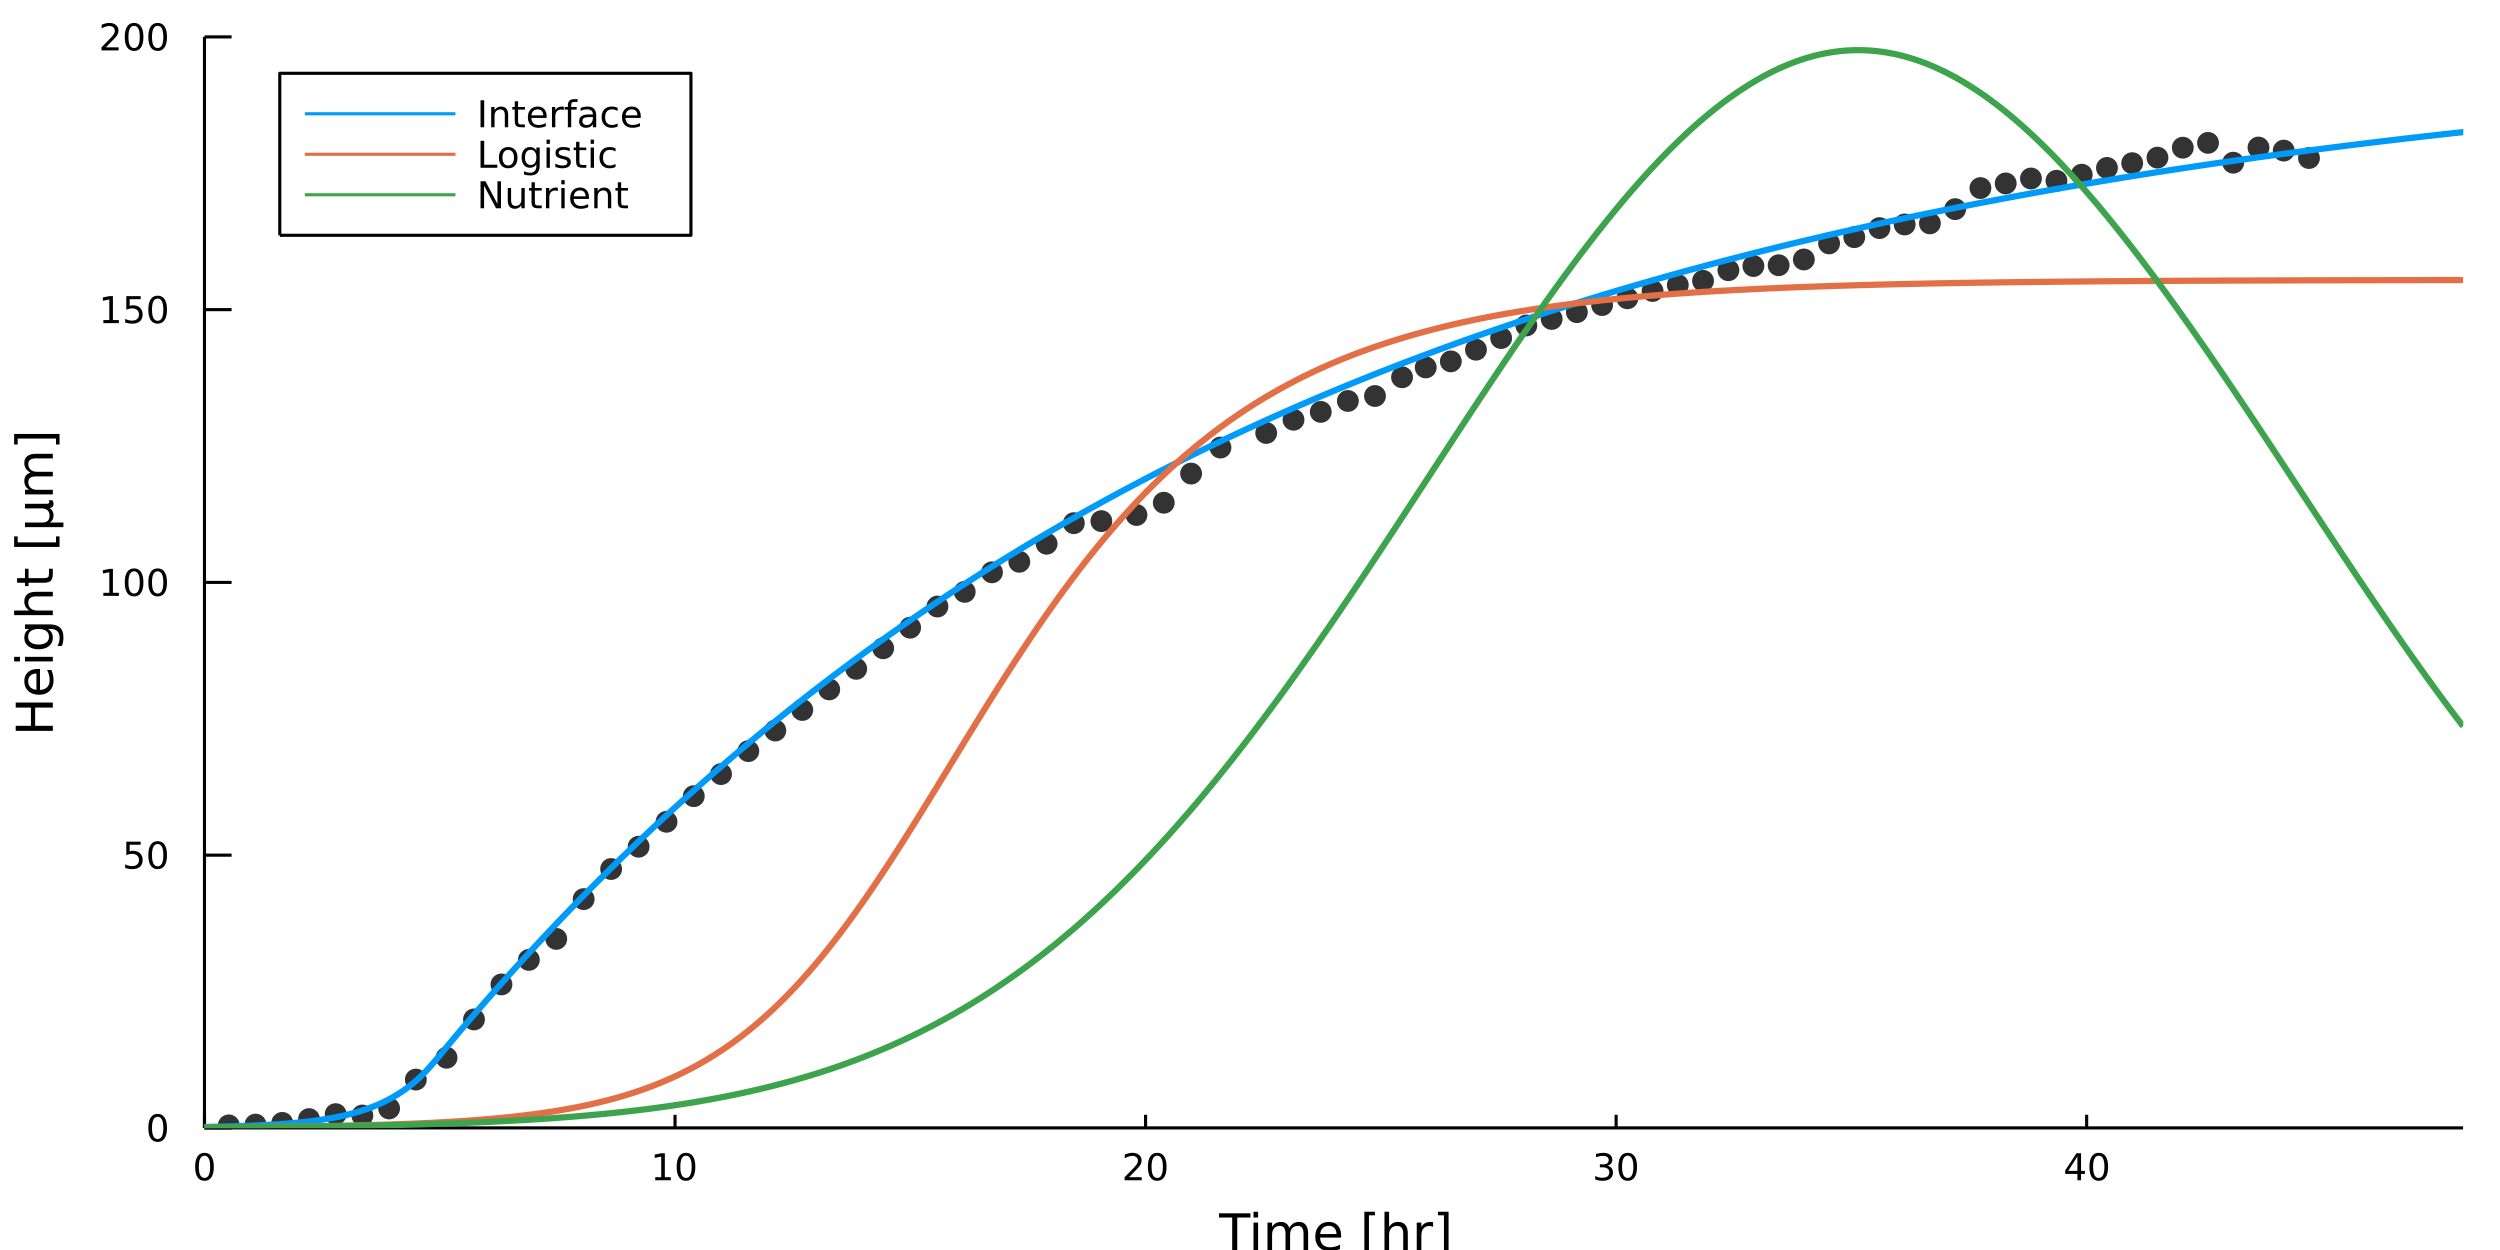 <?xml version="1.0" encoding="utf-8"?>
<svg xmlns="http://www.w3.org/2000/svg" xmlns:xlink="http://www.w3.org/1999/xlink" width="800" height="400" viewBox="0 0 3200 1600">
<rect x="0" y="0" width="3200" height="1600" fill="#333333" stroke="none"/>
<defs>
  <clipPath id="clip260">
    <rect x="0" y="0" width="3200" height="1600"/>
  </clipPath>
</defs>
<path clip-path="url(#clip260)" d="
M0 1600 L3200 1600 L3200 0 L0 0  Z
  " fill="#ffffff" fill-rule="evenodd" fill-opacity="1"/>
<defs>
  <clipPath id="clip261">
    <rect x="640" y="0" width="2241" height="1600"/>
  </clipPath>
</defs>
<path clip-path="url(#clip260)" d="
M261.742 1443.7 L3152.76 1443.7 L3152.76 47.244 L261.742 47.244  Z
  " fill="#ffffff" fill-rule="evenodd" fill-opacity="1"/>
<defs>
  <clipPath id="clip262">
    <rect x="261" y="47" width="2892" height="1397"/>
  </clipPath>
</defs>
<polyline clip-path="url(#clip260)" style="stroke:#000000; stroke-linecap:butt; stroke-linejoin:round; stroke-width:4; stroke-opacity:1; fill:none" points="
  261.742,1443.7 3152.76,1443.7 
  "/>
<polyline clip-path="url(#clip260)" style="stroke:#000000; stroke-linecap:butt; stroke-linejoin:round; stroke-width:4; stroke-opacity:1; fill:none" points="
  261.742,1443.7 261.742,1426.94 
  "/>
<polyline clip-path="url(#clip260)" style="stroke:#000000; stroke-linecap:butt; stroke-linejoin:round; stroke-width:4; stroke-opacity:1; fill:none" points="
  864.036,1443.7 864.036,1426.94 
  "/>
<polyline clip-path="url(#clip260)" style="stroke:#000000; stroke-linecap:butt; stroke-linejoin:round; stroke-width:4; stroke-opacity:1; fill:none" points="
  1466.33,1443.7 1466.33,1426.94 
  "/>
<polyline clip-path="url(#clip260)" style="stroke:#000000; stroke-linecap:butt; stroke-linejoin:round; stroke-width:4; stroke-opacity:1; fill:none" points="
  2068.63,1443.7 2068.63,1426.94 
  "/>
<polyline clip-path="url(#clip260)" style="stroke:#000000; stroke-linecap:butt; stroke-linejoin:round; stroke-width:4; stroke-opacity:1; fill:none" points="
  2670.92,1443.7 2670.92,1426.94 
  "/>
<path clip-path="url(#clip260)" d="M261.742 1479.29 Q258.13 1479.29 256.302 1482.86 Q254.496 1486.4 254.496 1493.53 Q254.496 1500.63 256.302 1504.2 Q258.13 1507.74 261.742 1507.74 Q265.376 1507.74 267.181 1504.2 Q269.01 1500.63 269.01 1493.53 Q269.01 1486.4 267.181 1482.86 Q265.376 1479.29 261.742 1479.29 M261.742 1475.59 Q267.552 1475.59 270.607 1480.19 Q273.686 1484.78 273.686 1493.53 Q273.686 1502.25 270.607 1506.86 Q267.552 1511.44 261.742 1511.44 Q255.931 1511.44 252.853 1506.86 Q249.797 1502.25 249.797 1493.53 Q249.797 1484.78 252.853 1480.19 Q255.931 1475.59 261.742 1475.59 Z" fill="#000000" fill-rule="evenodd" fill-opacity="1" /><path clip-path="url(#clip260)" d="M838.724 1506.84 L846.363 1506.84 L846.363 1480.47 L838.053 1482.14 L838.053 1477.88 L846.316 1476.21 L850.992 1476.21 L850.992 1506.84 L858.631 1506.84 L858.631 1510.77 L838.724 1510.77 L838.724 1506.84 Z" fill="#000000" fill-rule="evenodd" fill-opacity="1" /><path clip-path="url(#clip260)" d="M878.075 1479.29 Q874.464 1479.29 872.636 1482.86 Q870.83 1486.4 870.83 1493.53 Q870.83 1500.63 872.636 1504.2 Q874.464 1507.74 878.075 1507.74 Q881.71 1507.74 883.515 1504.2 Q885.344 1500.63 885.344 1493.53 Q885.344 1486.4 883.515 1482.86 Q881.71 1479.29 878.075 1479.29 M878.075 1475.59 Q883.886 1475.59 886.941 1480.19 Q890.02 1484.78 890.02 1493.53 Q890.02 1502.25 886.941 1506.86 Q883.886 1511.44 878.075 1511.44 Q872.265 1511.44 869.187 1506.86 Q866.131 1502.25 866.131 1493.53 Q866.131 1484.78 869.187 1480.19 Q872.265 1475.59 878.075 1475.59 Z" fill="#000000" fill-rule="evenodd" fill-opacity="1" /><path clip-path="url(#clip260)" d="M1445.1 1506.84 L1461.42 1506.84 L1461.42 1510.77 L1439.48 1510.77 L1439.48 1506.84 Q1442.14 1504.08 1446.72 1499.45 Q1451.33 1494.8 1452.51 1493.46 Q1454.76 1490.93 1455.64 1489.2 Q1456.54 1487.44 1456.54 1485.75 Q1456.54 1482.99 1454.59 1481.26 Q1452.67 1479.52 1449.57 1479.52 Q1447.37 1479.52 1444.92 1480.29 Q1442.49 1481.05 1439.71 1482.6 L1439.71 1477.88 Q1442.53 1476.74 1444.99 1476.17 Q1447.44 1475.59 1449.48 1475.59 Q1454.85 1475.59 1458.04 1478.27 Q1461.24 1480.96 1461.24 1485.45 Q1461.24 1487.58 1460.43 1489.5 Q1459.64 1491.4 1457.53 1493.99 Q1456.96 1494.66 1453.85 1497.88 Q1450.75 1501.07 1445.1 1506.84 Z" fill="#000000" fill-rule="evenodd" fill-opacity="1" /><path clip-path="url(#clip260)" d="M1481.24 1479.29 Q1477.63 1479.29 1475.8 1482.86 Q1473.99 1486.4 1473.99 1493.53 Q1473.99 1500.63 1475.8 1504.2 Q1477.63 1507.74 1481.24 1507.74 Q1484.87 1507.74 1486.68 1504.2 Q1488.51 1500.63 1488.51 1493.53 Q1488.51 1486.4 1486.68 1482.86 Q1484.87 1479.29 1481.24 1479.29 M1481.24 1475.59 Q1487.05 1475.59 1490.1 1480.19 Q1493.18 1484.78 1493.18 1493.53 Q1493.18 1502.25 1490.1 1506.86 Q1487.05 1511.44 1481.24 1511.44 Q1475.43 1511.44 1472.35 1506.86 Q1469.29 1502.25 1469.29 1493.53 Q1469.29 1484.78 1472.35 1480.19 Q1475.43 1475.59 1481.24 1475.59 Z" fill="#000000" fill-rule="evenodd" fill-opacity="1" /><path clip-path="url(#clip260)" d="M2057.47 1492.14 Q2060.82 1492.86 2062.7 1495.12 Q2064.6 1497.39 2064.6 1500.73 Q2064.6 1505.84 2061.08 1508.64 Q2057.56 1511.44 2051.08 1511.44 Q2048.9 1511.44 2046.59 1511 Q2044.3 1510.59 2041.84 1509.73 L2041.84 1505.22 Q2043.79 1506.35 2046.1 1506.93 Q2048.42 1507.51 2050.94 1507.51 Q2055.34 1507.51 2057.63 1505.77 Q2059.94 1504.04 2059.94 1500.73 Q2059.94 1497.67 2057.79 1495.96 Q2055.66 1494.22 2051.84 1494.22 L2047.82 1494.22 L2047.82 1490.38 L2052.03 1490.38 Q2055.48 1490.38 2057.31 1489.01 Q2059.13 1487.62 2059.13 1485.03 Q2059.13 1482.37 2057.24 1480.96 Q2055.36 1479.52 2051.84 1479.52 Q2049.92 1479.52 2047.72 1479.94 Q2045.52 1480.36 2042.88 1481.23 L2042.88 1477.07 Q2045.55 1476.33 2047.86 1475.96 Q2050.2 1475.59 2052.26 1475.59 Q2057.58 1475.59 2060.69 1478.02 Q2063.79 1480.42 2063.79 1484.55 Q2063.79 1487.42 2062.14 1489.41 Q2060.5 1491.37 2057.47 1492.14 Z" fill="#000000" fill-rule="evenodd" fill-opacity="1" /><path clip-path="url(#clip260)" d="M2083.46 1479.29 Q2079.85 1479.29 2078.02 1482.86 Q2076.22 1486.4 2076.22 1493.53 Q2076.22 1500.63 2078.02 1504.2 Q2079.85 1507.74 2083.46 1507.74 Q2087.1 1507.74 2088.9 1504.2 Q2090.73 1500.63 2090.73 1493.53 Q2090.73 1486.4 2088.9 1482.86 Q2087.1 1479.29 2083.46 1479.29 M2083.46 1475.59 Q2089.27 1475.59 2092.33 1480.19 Q2095.41 1484.78 2095.41 1493.53 Q2095.41 1502.25 2092.33 1506.86 Q2089.27 1511.44 2083.46 1511.44 Q2077.65 1511.44 2074.57 1506.86 Q2071.52 1502.25 2071.52 1493.53 Q2071.52 1484.78 2074.57 1480.19 Q2077.65 1475.59 2083.46 1475.59 Z" fill="#000000" fill-rule="evenodd" fill-opacity="1" /><path clip-path="url(#clip260)" d="M2659.09 1480.29 L2647.29 1498.73 L2659.09 1498.73 L2659.09 1480.29 M2657.86 1476.21 L2663.74 1476.21 L2663.74 1498.73 L2668.67 1498.73 L2668.67 1502.62 L2663.74 1502.62 L2663.74 1510.77 L2659.09 1510.77 L2659.09 1502.62 L2643.49 1502.62 L2643.49 1498.11 L2657.86 1476.21 Z" fill="#000000" fill-rule="evenodd" fill-opacity="1" /><path clip-path="url(#clip260)" d="M2686.41 1479.29 Q2682.8 1479.29 2680.97 1482.86 Q2679.16 1486.4 2679.16 1493.53 Q2679.16 1500.63 2680.97 1504.2 Q2682.8 1507.74 2686.41 1507.74 Q2690.04 1507.74 2691.85 1504.2 Q2693.67 1500.63 2693.67 1493.53 Q2693.67 1486.4 2691.85 1482.86 Q2690.04 1479.29 2686.41 1479.29 M2686.41 1475.59 Q2692.22 1475.59 2695.27 1480.19 Q2698.35 1484.78 2698.35 1493.53 Q2698.35 1502.25 2695.27 1506.86 Q2692.22 1511.44 2686.41 1511.44 Q2680.6 1511.44 2677.52 1506.86 Q2674.46 1502.25 2674.46 1493.53 Q2674.46 1484.78 2677.52 1480.19 Q2680.6 1475.59 2686.41 1475.59 Z" fill="#000000" fill-rule="evenodd" fill-opacity="1" /><path clip-path="url(#clip260)" d="M1560.34 1553.04 L1600.54 1553.04 L1600.54 1558.45 L1583.67 1558.45 L1583.67 1600.56 L1577.21 1600.56 L1577.21 1558.45 L1560.34 1558.45 L1560.34 1553.04 Z" fill="#000000" fill-rule="evenodd" fill-opacity="1" /><path clip-path="url(#clip260)" d="M1604.49 1564.92 L1610.35 1564.92 L1610.35 1600.56 L1604.49 1600.56 L1604.49 1564.92 M1604.49 1551.04 L1610.35 1551.04 L1610.35 1558.45 L1604.49 1558.45 L1604.49 1551.04 Z" fill="#000000" fill-rule="evenodd" fill-opacity="1" /><path clip-path="url(#clip260)" d="M1650.36 1571.76 Q1652.55 1567.81 1655.61 1565.93 Q1658.66 1564.06 1662.8 1564.06 Q1668.37 1564.06 1671.39 1567.97 Q1674.42 1571.85 1674.42 1579.05 L1674.42 1600.56 L1668.53 1600.56 L1668.53 1579.24 Q1668.53 1574.11 1666.72 1571.63 Q1664.9 1569.15 1661.18 1569.15 Q1656.63 1569.15 1653.98 1572.17 Q1651.34 1575.2 1651.34 1580.42 L1651.34 1600.56 L1645.45 1600.56 L1645.45 1579.24 Q1645.45 1574.08 1643.64 1571.63 Q1641.83 1569.15 1638.04 1569.15 Q1633.55 1569.15 1630.91 1572.2 Q1628.27 1575.23 1628.27 1580.42 L1628.27 1600.56 L1622.38 1600.56 L1622.38 1564.92 L1628.27 1564.92 L1628.27 1570.45 Q1630.27 1567.18 1633.07 1565.62 Q1635.87 1564.06 1639.72 1564.06 Q1643.61 1564.06 1646.31 1566.03 Q1649.05 1568 1650.36 1571.76 Z" fill="#000000" fill-rule="evenodd" fill-opacity="1" /><path clip-path="url(#clip260)" d="M1716.59 1581.28 L1716.59 1584.14 L1689.66 1584.14 Q1690.05 1590.19 1693.29 1593.37 Q1696.57 1596.52 1702.39 1596.52 Q1705.77 1596.52 1708.92 1595.69 Q1712.1 1594.87 1715.22 1593.21 L1715.22 1598.75 Q1712.07 1600.09 1708.76 1600.79 Q1705.45 1601.49 1702.04 1601.49 Q1693.51 1601.49 1688.52 1596.52 Q1683.55 1591.56 1683.55 1583.09 Q1683.55 1574.34 1688.26 1569.21 Q1693.01 1564.06 1701.03 1564.06 Q1708.22 1564.06 1712.39 1568.7 Q1716.59 1573.32 1716.59 1581.28 M1710.73 1579.56 Q1710.67 1574.75 1708.03 1571.89 Q1705.42 1569.02 1701.09 1569.02 Q1696.19 1569.02 1693.23 1571.79 Q1690.3 1574.56 1689.85 1579.59 L1710.73 1579.56 Z" fill="#000000" fill-rule="evenodd" fill-opacity="1" /><path clip-path="url(#clip260)" d="M1746.38 1551.04 L1759.88 1551.04 L1759.88 1555.59 L1752.24 1555.59 L1752.24 1604.61 L1759.88 1604.61 L1759.88 1609.16 L1746.38 1609.16 L1746.38 1551.04 Z" fill="#000000" fill-rule="evenodd" fill-opacity="1" /><path clip-path="url(#clip260)" d="M1801.99 1579.05 L1801.99 1600.56 L1796.13 1600.56 L1796.13 1579.24 Q1796.13 1574.18 1794.16 1571.66 Q1792.18 1569.15 1788.24 1569.15 Q1783.49 1569.15 1780.76 1572.17 Q1778.02 1575.2 1778.02 1580.42 L1778.02 1600.56 L1772.13 1600.56 L1772.13 1551.04 L1778.02 1551.04 L1778.02 1570.45 Q1780.12 1567.24 1782.95 1565.65 Q1785.82 1564.06 1789.54 1564.06 Q1795.68 1564.06 1798.84 1567.88 Q1801.99 1571.66 1801.99 1579.05 Z" fill="#000000" fill-rule="evenodd" fill-opacity="1" /><path clip-path="url(#clip260)" d="M1834.32 1570.39 Q1833.34 1569.82 1832.16 1569.56 Q1831.01 1569.28 1829.61 1569.28 Q1824.65 1569.28 1821.97 1572.52 Q1819.33 1575.74 1819.33 1581.79 L1819.33 1600.56 L1813.44 1600.56 L1813.44 1564.92 L1819.33 1564.92 L1819.33 1570.45 Q1821.18 1567.21 1824.14 1565.65 Q1827.1 1564.06 1831.33 1564.06 Q1831.94 1564.06 1832.67 1564.15 Q1833.4 1564.22 1834.29 1564.37 L1834.32 1570.39 Z" fill="#000000" fill-rule="evenodd" fill-opacity="1" /><path clip-path="url(#clip260)" d="M1854.15 1551.04 L1854.15 1609.16 L1840.66 1609.16 L1840.66 1604.61 L1848.27 1604.61 L1848.27 1555.59 L1840.66 1555.59 L1840.66 1551.04 L1854.15 1551.04 Z" fill="#000000" fill-rule="evenodd" fill-opacity="1" /><polyline clip-path="url(#clip260)" style="stroke:#000000; stroke-linecap:butt; stroke-linejoin:round; stroke-width:4; stroke-opacity:1; fill:none" points="
  261.742,1443.7 261.742,47.244 
  "/>
<polyline clip-path="url(#clip260)" style="stroke:#000000; stroke-linecap:butt; stroke-linejoin:round; stroke-width:4; stroke-opacity:1; fill:none" points="
  261.742,1443.7 296.434,1443.7 
  "/>
<polyline clip-path="url(#clip260)" style="stroke:#000000; stroke-linecap:butt; stroke-linejoin:round; stroke-width:4; stroke-opacity:1; fill:none" points="
  261.742,1094.59 296.434,1094.59 
  "/>
<polyline clip-path="url(#clip260)" style="stroke:#000000; stroke-linecap:butt; stroke-linejoin:round; stroke-width:4; stroke-opacity:1; fill:none" points="
  261.742,745.472 296.434,745.472 
  "/>
<polyline clip-path="url(#clip260)" style="stroke:#000000; stroke-linecap:butt; stroke-linejoin:round; stroke-width:4; stroke-opacity:1; fill:none" points="
  261.742,396.358 296.434,396.358 
  "/>
<polyline clip-path="url(#clip260)" style="stroke:#000000; stroke-linecap:butt; stroke-linejoin:round; stroke-width:4; stroke-opacity:1; fill:none" points="
  261.742,47.244 296.434,47.244 
  "/>
<path clip-path="url(#clip260)" d="M201.797 1429.5 Q198.186 1429.5 196.357 1433.06 Q194.552 1436.6 194.552 1443.73 Q194.552 1450.84 196.357 1454.41 Q198.186 1457.95 201.797 1457.95 Q205.431 1457.95 207.237 1454.41 Q209.066 1450.84 209.066 1443.73 Q209.066 1436.6 207.237 1433.06 Q205.431 1429.5 201.797 1429.5 M201.797 1425.79 Q207.607 1425.79 210.663 1430.4 Q213.742 1434.98 213.742 1443.73 Q213.742 1452.46 210.663 1457.07 Q207.607 1461.65 201.797 1461.65 Q195.987 1461.65 192.908 1457.07 Q189.853 1452.46 189.853 1443.73 Q189.853 1434.98 192.908 1430.4 Q195.987 1425.79 201.797 1425.79 Z" fill="#000000" fill-rule="evenodd" fill-opacity="1" /><path clip-path="url(#clip260)" d="M161.682 1077.31 L180.038 1077.31 L180.038 1081.24 L165.964 1081.24 L165.964 1089.71 Q166.983 1089.37 168.001 1089.2 Q169.02 1089.02 170.038 1089.02 Q175.825 1089.02 179.205 1092.19 Q182.584 1095.36 182.584 1100.78 Q182.584 1106.36 179.112 1109.46 Q175.64 1112.54 169.32 1112.54 Q167.145 1112.54 164.876 1112.17 Q162.631 1111.8 160.223 1111.06 L160.223 1106.36 Q162.307 1107.49 164.529 1108.05 Q166.751 1108.6 169.228 1108.6 Q173.232 1108.6 175.57 1106.5 Q177.908 1104.39 177.908 1100.78 Q177.908 1097.17 175.57 1095.06 Q173.232 1092.95 169.228 1092.95 Q167.353 1092.95 165.478 1093.37 Q163.626 1093.79 161.682 1094.67 L161.682 1077.31 Z" fill="#000000" fill-rule="evenodd" fill-opacity="1" /><path clip-path="url(#clip260)" d="M201.797 1080.38 Q198.186 1080.38 196.357 1083.95 Q194.552 1087.49 194.552 1094.62 Q194.552 1101.73 196.357 1105.29 Q198.186 1108.83 201.797 1108.83 Q205.431 1108.83 207.237 1105.29 Q209.066 1101.73 209.066 1094.62 Q209.066 1087.49 207.237 1083.95 Q205.431 1080.38 201.797 1080.38 M201.797 1076.68 Q207.607 1076.68 210.663 1081.29 Q213.742 1085.87 213.742 1094.62 Q213.742 1103.35 210.663 1107.95 Q207.607 1112.54 201.797 1112.54 Q195.987 1112.54 192.908 1107.95 Q189.853 1103.35 189.853 1094.62 Q189.853 1085.87 192.908 1081.29 Q195.987 1076.68 201.797 1076.68 Z" fill="#000000" fill-rule="evenodd" fill-opacity="1" /><path clip-path="url(#clip260)" d="M132.284 758.817 L139.922 758.817 L139.922 732.451 L131.612 734.118 L131.612 729.859 L139.876 728.192 L144.552 728.192 L144.552 758.817 L152.191 758.817 L152.191 762.752 L132.284 762.752 L132.284 758.817 Z" fill="#000000" fill-rule="evenodd" fill-opacity="1" /><path clip-path="url(#clip260)" d="M171.635 731.271 Q168.024 731.271 166.195 734.835 Q164.39 738.377 164.39 745.507 Q164.39 752.613 166.195 756.178 Q168.024 759.72 171.635 759.72 Q175.269 759.72 177.075 756.178 Q178.904 752.613 178.904 745.507 Q178.904 738.377 177.075 734.835 Q175.269 731.271 171.635 731.271 M171.635 727.567 Q177.445 727.567 180.501 732.173 Q183.58 736.757 183.58 745.507 Q183.58 754.233 180.501 758.84 Q177.445 763.423 171.635 763.423 Q165.825 763.423 162.746 758.84 Q159.691 754.233 159.691 745.507 Q159.691 736.757 162.746 732.173 Q165.825 727.567 171.635 727.567 Z" fill="#000000" fill-rule="evenodd" fill-opacity="1" /><path clip-path="url(#clip260)" d="M201.797 731.271 Q198.186 731.271 196.357 734.835 Q194.552 738.377 194.552 745.507 Q194.552 752.613 196.357 756.178 Q198.186 759.72 201.797 759.72 Q205.431 759.72 207.237 756.178 Q209.066 752.613 209.066 745.507 Q209.066 738.377 207.237 734.835 Q205.431 731.271 201.797 731.271 M201.797 727.567 Q207.607 727.567 210.663 732.173 Q213.742 736.757 213.742 745.507 Q213.742 754.233 210.663 758.84 Q207.607 763.423 201.797 763.423 Q195.987 763.423 192.908 758.84 Q189.853 754.233 189.853 745.507 Q189.853 736.757 192.908 732.173 Q195.987 727.567 201.797 727.567 Z" fill="#000000" fill-rule="evenodd" fill-opacity="1" /><path clip-path="url(#clip260)" d="M132.284 409.703 L139.922 409.703 L139.922 383.337 L131.612 385.004 L131.612 380.745 L139.876 379.078 L144.552 379.078 L144.552 409.703 L152.191 409.703 L152.191 413.638 L132.284 413.638 L132.284 409.703 Z" fill="#000000" fill-rule="evenodd" fill-opacity="1" /><path clip-path="url(#clip260)" d="M161.682 379.078 L180.038 379.078 L180.038 383.013 L165.964 383.013 L165.964 391.485 Q166.983 391.138 168.001 390.976 Q169.02 390.791 170.038 390.791 Q175.825 390.791 179.205 393.962 Q182.584 397.133 182.584 402.55 Q182.584 408.129 179.112 411.231 Q175.64 414.309 169.32 414.309 Q167.145 414.309 164.876 413.939 Q162.631 413.569 160.223 412.828 L160.223 408.129 Q162.307 409.263 164.529 409.819 Q166.751 410.374 169.228 410.374 Q173.232 410.374 175.57 408.268 Q177.908 406.161 177.908 402.55 Q177.908 398.939 175.57 396.833 Q173.232 394.726 169.228 394.726 Q167.353 394.726 165.478 395.143 Q163.626 395.559 161.682 396.439 L161.682 379.078 Z" fill="#000000" fill-rule="evenodd" fill-opacity="1" /><path clip-path="url(#clip260)" d="M201.797 382.157 Q198.186 382.157 196.357 385.722 Q194.552 389.263 194.552 396.393 Q194.552 403.499 196.357 407.064 Q198.186 410.606 201.797 410.606 Q205.431 410.606 207.237 407.064 Q209.066 403.499 209.066 396.393 Q209.066 389.263 207.237 385.722 Q205.431 382.157 201.797 382.157 M201.797 378.453 Q207.607 378.453 210.663 383.059 Q213.742 387.643 213.742 396.393 Q213.742 405.12 210.663 409.726 Q207.607 414.309 201.797 414.309 Q195.987 414.309 192.908 409.726 Q189.853 405.12 189.853 396.393 Q189.853 387.643 192.908 383.059 Q195.987 378.453 201.797 378.453 Z" fill="#000000" fill-rule="evenodd" fill-opacity="1" /><path clip-path="url(#clip260)" d="M135.501 60.589 L151.821 60.589 L151.821 64.524 L129.876 64.524 L129.876 60.589 Q132.538 57.834 137.122 53.205 Q141.728 48.552 142.909 47.209 Q145.154 44.686 146.034 42.95 Q146.936 41.191 146.936 39.501 Q146.936 36.746 144.992 35.01 Q143.071 33.274 139.969 33.274 Q137.77 33.274 135.316 34.038 Q132.885 34.802 130.108 36.353 L130.108 31.631 Q132.932 30.497 135.385 29.918 Q137.839 29.339 139.876 29.339 Q145.247 29.339 148.441 32.024 Q151.635 34.709 151.635 39.2 Q151.635 41.33 150.825 43.251 Q150.038 45.149 147.932 47.742 Q147.353 48.413 144.251 51.631 Q141.149 54.825 135.501 60.589 Z" fill="#000000" fill-rule="evenodd" fill-opacity="1" /><path clip-path="url(#clip260)" d="M171.635 33.043 Q168.024 33.043 166.195 36.608 Q164.39 40.149 164.39 47.279 Q164.39 54.385 166.195 57.95 Q168.024 61.492 171.635 61.492 Q175.269 61.492 177.075 57.95 Q178.904 54.385 178.904 47.279 Q178.904 40.149 177.075 36.608 Q175.269 33.043 171.635 33.043 M171.635 29.339 Q177.445 29.339 180.501 33.946 Q183.58 38.529 183.58 47.279 Q183.58 56.006 180.501 60.612 Q177.445 65.195 171.635 65.195 Q165.825 65.195 162.746 60.612 Q159.691 56.006 159.691 47.279 Q159.691 38.529 162.746 33.946 Q165.825 29.339 171.635 29.339 Z" fill="#000000" fill-rule="evenodd" fill-opacity="1" /><path clip-path="url(#clip260)" d="M201.797 33.043 Q198.186 33.043 196.357 36.608 Q194.552 40.149 194.552 47.279 Q194.552 54.385 196.357 57.95 Q198.186 61.492 201.797 61.492 Q205.431 61.492 207.237 57.95 Q209.066 54.385 209.066 47.279 Q209.066 40.149 207.237 36.608 Q205.431 33.043 201.797 33.043 M201.797 29.339 Q207.607 29.339 210.663 33.946 Q213.742 38.529 213.742 47.279 Q213.742 56.006 210.663 60.612 Q207.607 65.195 201.797 65.195 Q195.987 65.195 192.908 60.612 Q189.853 56.006 189.853 47.279 Q189.853 38.529 192.908 33.946 Q195.987 29.339 201.797 29.339 Z" fill="#000000" fill-rule="evenodd" fill-opacity="1" /><path clip-path="url(#clip260)" d="M20.1 935.488 L20.1 929.059 L39.579 929.059 L39.579 905.697 L20.1 905.697 L20.1 899.267 L67.62 899.267 L67.62 905.697 L44.99 905.697 L44.99 929.059 L67.62 929.059 L67.62 935.488 L20.1 935.488 Z" fill="#000000" fill-rule="evenodd" fill-opacity="1" /><path clip-path="url(#clip260)" d="M48.332 856.235 L51.197 856.235 L51.197 883.162 Q57.244 882.78 60.427 879.534 Q63.578 876.255 63.578 870.431 Q63.578 867.057 62.751 863.906 Q61.923 860.723 60.268 857.604 L65.806 857.604 Q67.143 860.755 67.843 864.065 Q68.543 867.375 68.543 870.781 Q68.543 879.311 63.578 884.308 Q58.613 889.273 50.146 889.273 Q41.394 889.273 36.269 884.563 Q31.113 879.82 31.113 871.799 Q31.113 864.606 35.76 860.437 Q40.375 856.235 48.332 856.235 M46.613 862.092 Q41.807 862.155 38.943 864.797 Q36.078 867.407 36.078 871.736 Q36.078 876.637 38.847 879.597 Q41.616 882.526 46.645 882.971 L46.613 862.092 Z" fill="#000000" fill-rule="evenodd" fill-opacity="1" /><path clip-path="url(#clip260)" d="M31.972 846.623 L31.972 840.767 L67.62 840.767 L67.62 846.623 L31.972 846.623 M18.095 846.623 L18.095 840.767 L25.511 840.767 L25.511 846.623 L18.095 846.623 Z" fill="#000000" fill-rule="evenodd" fill-opacity="1" /><path clip-path="url(#clip260)" d="M49.383 805.055 Q43.017 805.055 39.516 807.697 Q36.014 810.307 36.014 815.049 Q36.014 819.76 39.516 822.402 Q43.017 825.011 49.383 825.011 Q55.716 825.011 59.218 822.402 Q62.719 819.76 62.719 815.049 Q62.719 810.307 59.218 807.697 Q55.716 805.055 49.383 805.055 M63.196 799.199 Q72.299 799.199 76.723 803.241 Q81.179 807.283 81.179 815.622 Q81.179 818.709 80.702 821.447 Q80.256 824.184 79.301 826.762 L73.604 826.762 Q75.004 824.184 75.673 821.669 Q76.341 819.155 76.341 816.545 Q76.341 810.784 73.317 807.92 Q70.326 805.055 64.246 805.055 L61.35 805.055 Q64.501 806.869 66.061 809.702 Q67.62 812.535 67.62 816.481 Q67.62 823.038 62.623 827.048 Q57.626 831.059 49.383 831.059 Q41.107 831.059 36.11 827.048 Q31.113 823.038 31.113 816.481 Q31.113 812.535 32.672 809.702 Q34.232 806.869 37.383 805.055 L31.972 805.055 L31.972 799.199 L63.196 799.199 Z" fill="#000000" fill-rule="evenodd" fill-opacity="1" /><path clip-path="url(#clip260)" d="M46.104 757.503 L67.62 757.503 L67.62 763.36 L46.295 763.36 Q41.234 763.36 38.72 765.333 Q36.206 767.306 36.206 771.253 Q36.206 775.996 39.229 778.733 Q42.253 781.47 47.473 781.47 L67.62 781.47 L67.62 787.358 L18.095 787.358 L18.095 781.47 L37.51 781.47 Q34.296 779.369 32.704 776.537 Q31.113 773.672 31.113 769.948 Q31.113 763.805 34.932 760.654 Q38.72 757.503 46.104 757.503 Z" fill="#000000" fill-rule="evenodd" fill-opacity="1" /><path clip-path="url(#clip260)" d="M21.851 740.029 L31.972 740.029 L31.972 727.966 L36.524 727.966 L36.524 740.029 L55.876 740.029 Q60.236 740.029 61.477 738.852 Q62.719 737.642 62.719 733.982 L62.719 727.966 L67.62 727.966 L67.62 733.982 Q67.62 740.761 65.106 743.339 Q62.559 745.918 55.876 745.918 L36.524 745.918 L36.524 750.214 L31.972 750.214 L31.972 745.918 L21.851 745.918 L21.851 740.029 Z" fill="#000000" fill-rule="evenodd" fill-opacity="1" /><path clip-path="url(#clip260)" d="M18.095 700.084 L18.095 686.589 L22.646 686.589 L22.646 694.228 L71.662 694.228 L71.662 686.589 L76.214 686.589 L76.214 700.084 L18.095 700.084 Z" fill="#000000" fill-rule="evenodd" fill-opacity="1" /><path clip-path="url(#clip260)" d="M81.179 674.717 L31.972 674.717 L31.972 668.861 L54.125 668.861 Q58.74 668.861 61.095 666.665 Q63.451 664.468 63.451 660.171 Q63.451 655.461 60.777 653.106 Q58.103 650.718 52.756 650.718 L31.972 650.718 L31.972 644.862 L59.408 644.862 Q61.318 644.862 62.241 644.321 Q63.132 643.748 63.132 642.57 Q63.132 642.284 62.973 641.775 Q62.782 641.265 62.4 640.374 L67.111 640.374 Q67.843 641.679 68.193 642.857 Q68.543 644.003 68.543 645.117 Q68.543 647.313 67.302 648.618 Q66.061 649.923 63.514 650.4 Q66.029 651.992 67.302 654.315 Q68.543 656.607 68.543 659.726 Q68.543 662.972 67.302 665.264 Q66.061 667.524 63.578 668.861 L81.179 668.861 L81.179 674.717 Z" fill="#000000" fill-rule="evenodd" fill-opacity="1" /><path clip-path="url(#clip260)" d="M38.815 604.885 Q34.869 602.689 32.991 599.634 Q31.113 596.578 31.113 592.44 Q31.113 586.87 35.028 583.847 Q38.911 580.823 46.104 580.823 L67.62 580.823 L67.62 586.711 L46.295 586.711 Q41.171 586.711 38.688 588.525 Q36.206 590.34 36.206 594.064 Q36.206 598.615 39.229 601.257 Q42.253 603.899 47.473 603.899 L67.62 603.899 L67.62 609.787 L46.295 609.787 Q41.139 609.787 38.688 611.601 Q36.206 613.415 36.206 617.203 Q36.206 621.691 39.261 624.333 Q42.285 626.974 47.473 626.974 L67.62 626.974 L67.62 632.863 L31.972 632.863 L31.972 626.974 L37.51 626.974 Q34.232 624.969 32.672 622.168 Q31.113 619.367 31.113 615.516 Q31.113 611.633 33.086 608.928 Q35.06 606.19 38.815 604.885 Z" fill="#000000" fill-rule="evenodd" fill-opacity="1" /><path clip-path="url(#clip260)" d="M18.095 555.456 L76.214 555.456 L76.214 568.951 L71.662 568.951 L71.662 561.344 L22.646 561.344 L22.646 568.951 L18.095 568.951 L18.095 555.456 Z" fill="#000000" fill-rule="evenodd" fill-opacity="1" /><circle clip-path="url(#clip262)" cx="292.827" cy="1440.49" r="14" fill="#000000" fill-rule="evenodd" fill-opacity="0.8" stroke="none"/>
<circle clip-path="url(#clip262)" cx="327.057" cy="1439.48" r="14" fill="#000000" fill-rule="evenodd" fill-opacity="0.8" stroke="none"/>
<circle clip-path="url(#clip262)" cx="361.287" cy="1437.31" r="14" fill="#000000" fill-rule="evenodd" fill-opacity="0.8" stroke="none"/>
<circle clip-path="url(#clip262)" cx="395.518" cy="1432.43" r="14" fill="#000000" fill-rule="evenodd" fill-opacity="0.8" stroke="none"/>
<circle clip-path="url(#clip262)" cx="429.648" cy="1426.09" r="14" fill="#000000" fill-rule="evenodd" fill-opacity="0.8" stroke="none"/>
<circle clip-path="url(#clip262)" cx="463.845" cy="1427.86" r="14" fill="#000000" fill-rule="evenodd" fill-opacity="0.8" stroke="none"/>
<circle clip-path="url(#clip262)" cx="498.075" cy="1418.82" r="14" fill="#000000" fill-rule="evenodd" fill-opacity="0.8" stroke="none"/>
<circle clip-path="url(#clip262)" cx="532.272" cy="1381.87" r="14" fill="#000000" fill-rule="evenodd" fill-opacity="0.8" stroke="none"/>
<circle clip-path="url(#clip262)" cx="571.555" cy="1353.9" r="14" fill="#000000" fill-rule="evenodd" fill-opacity="0.8" stroke="none"/>
<circle clip-path="url(#clip262)" cx="606.723" cy="1304.89" r="14" fill="#000000" fill-rule="evenodd" fill-opacity="0.8" stroke="none"/>
<circle clip-path="url(#clip262)" cx="641.856" cy="1260.08" r="14" fill="#000000" fill-rule="evenodd" fill-opacity="0.8" stroke="none"/>
<circle clip-path="url(#clip262)" cx="676.957" cy="1228.64" r="14" fill="#000000" fill-rule="evenodd" fill-opacity="0.8" stroke="none"/>
<circle clip-path="url(#clip262)" cx="711.99" cy="1201.8" r="14" fill="#000000" fill-rule="evenodd" fill-opacity="0.8" stroke="none"/>
<circle clip-path="url(#clip262)" cx="747.091" cy="1150.87" r="14" fill="#000000" fill-rule="evenodd" fill-opacity="0.8" stroke="none"/>
<circle clip-path="url(#clip262)" cx="782.258" cy="1112.35" r="14" fill="#000000" fill-rule="evenodd" fill-opacity="0.8" stroke="none"/>
<circle clip-path="url(#clip262)" cx="817.425" cy="1083.78" r="14" fill="#000000" fill-rule="evenodd" fill-opacity="0.8" stroke="none"/>
<circle clip-path="url(#clip262)" cx="853.161" cy="1051.87" r="14" fill="#000000" fill-rule="evenodd" fill-opacity="0.8" stroke="none"/>
<circle clip-path="url(#clip262)" cx="888.028" cy="1019.1" r="14" fill="#000000" fill-rule="evenodd" fill-opacity="0.8" stroke="none"/>
<circle clip-path="url(#clip262)" cx="922.927" cy="990.813" r="14" fill="#000000" fill-rule="evenodd" fill-opacity="0.8" stroke="none"/>
<circle clip-path="url(#clip262)" cx="957.86" cy="961.413" r="14" fill="#000000" fill-rule="evenodd" fill-opacity="0.8" stroke="none"/>
<circle clip-path="url(#clip262)" cx="992.381" cy="935.086" r="14" fill="#000000" fill-rule="evenodd" fill-opacity="0.8" stroke="none"/>
<circle clip-path="url(#clip262)" cx="1026.9" cy="908.759" r="14" fill="#000000" fill-rule="evenodd" fill-opacity="0.8" stroke="none"/>
<circle clip-path="url(#clip262)" cx="1061.42" cy="882.432" r="14" fill="#000000" fill-rule="evenodd" fill-opacity="0.8" stroke="none"/>
<circle clip-path="url(#clip262)" cx="1095.94" cy="856.105" r="14" fill="#000000" fill-rule="evenodd" fill-opacity="0.8" stroke="none"/>
<circle clip-path="url(#clip262)" cx="1130.46" cy="829.778" r="14" fill="#000000" fill-rule="evenodd" fill-opacity="0.8" stroke="none"/>
<circle clip-path="url(#clip262)" cx="1164.98" cy="803.451" r="14" fill="#000000" fill-rule="evenodd" fill-opacity="0.8" stroke="none"/>
<circle clip-path="url(#clip262)" cx="1199.92" cy="776.382" r="14" fill="#000000" fill-rule="evenodd" fill-opacity="0.8" stroke="none"/>
<circle clip-path="url(#clip262)" cx="1234.82" cy="757.591" r="14" fill="#000000" fill-rule="evenodd" fill-opacity="0.8" stroke="none"/>
<circle clip-path="url(#clip262)" cx="1269.75" cy="732.57" r="14" fill="#000000" fill-rule="evenodd" fill-opacity="0.8" stroke="none"/>
<circle clip-path="url(#clip262)" cx="1304.72" cy="719.074" r="14" fill="#000000" fill-rule="evenodd" fill-opacity="0.8" stroke="none"/>
<circle clip-path="url(#clip262)" cx="1339.65" cy="695.974" r="14" fill="#000000" fill-rule="evenodd" fill-opacity="0.8" stroke="none"/>
<circle clip-path="url(#clip262)" cx="1374.51" cy="669.664" r="14" fill="#000000" fill-rule="evenodd" fill-opacity="0.8" stroke="none"/>
<circle clip-path="url(#clip262)" cx="1409.75" cy="667.062" r="14" fill="#000000" fill-rule="evenodd" fill-opacity="0.8" stroke="none"/>
<circle clip-path="url(#clip262)" cx="1454.69" cy="659.18" r="14" fill="#000000" fill-rule="evenodd" fill-opacity="0.8" stroke="none"/>
<circle clip-path="url(#clip262)" cx="1489.65" cy="643.499" r="14" fill="#000000" fill-rule="evenodd" fill-opacity="0.8" stroke="none"/>
<circle clip-path="url(#clip262)" cx="1524.62" cy="606.165" r="14" fill="#000000" fill-rule="evenodd" fill-opacity="0.8" stroke="none"/>
<circle clip-path="url(#clip262)" cx="1562.2" cy="572.862" r="14" fill="#000000" fill-rule="evenodd" fill-opacity="0.8" stroke="none"/>
<circle clip-path="url(#clip262)" cx="1620.75" cy="554.201" r="14" fill="#000000" fill-rule="evenodd" fill-opacity="0.8" stroke="none"/>
<circle clip-path="url(#clip262)" cx="1655.69" cy="537.27" r="14" fill="#000000" fill-rule="evenodd" fill-opacity="0.8" stroke="none"/>
<circle clip-path="url(#clip262)" cx="1690.55" cy="527.22" r="14" fill="#000000" fill-rule="evenodd" fill-opacity="0.8" stroke="none"/>
<circle clip-path="url(#clip262)" cx="1725.28" cy="513.236" r="14" fill="#000000" fill-rule="evenodd" fill-opacity="0.8" stroke="none"/>
<circle clip-path="url(#clip262)" cx="1759.98" cy="506.894" r="14" fill="#000000" fill-rule="evenodd" fill-opacity="0.8" stroke="none"/>
<circle clip-path="url(#clip262)" cx="1794.61" cy="482.901" r="14" fill="#000000" fill-rule="evenodd" fill-opacity="0.8" stroke="none"/>
<circle clip-path="url(#clip262)" cx="1824.93" cy="470.3" r="14" fill="#000000" fill-rule="evenodd" fill-opacity="0.8" stroke="none"/>
<circle clip-path="url(#clip262)" cx="1857.05" cy="462.546" r="14" fill="#000000" fill-rule="evenodd" fill-opacity="0.8" stroke="none"/>
<circle clip-path="url(#clip262)" cx="1889.24" cy="447.624" r="14" fill="#000000" fill-rule="evenodd" fill-opacity="0.8" stroke="none"/>
<circle clip-path="url(#clip262)" cx="1921.46" cy="432.703" r="14" fill="#000000" fill-rule="evenodd" fill-opacity="0.8" stroke="none"/>
<circle clip-path="url(#clip262)" cx="1953.69" cy="416.594" r="14" fill="#000000" fill-rule="evenodd" fill-opacity="0.8" stroke="none"/>
<circle clip-path="url(#clip262)" cx="1986.14" cy="408.255" r="14" fill="#000000" fill-rule="evenodd" fill-opacity="0.8" stroke="none"/>
<circle clip-path="url(#clip262)" cx="2018.4" cy="399.551" r="14" fill="#000000" fill-rule="evenodd" fill-opacity="0.8" stroke="none"/>
<circle clip-path="url(#clip262)" cx="2050.69" cy="390.443" r="14" fill="#000000" fill-rule="evenodd" fill-opacity="0.8" stroke="none"/>
<circle clip-path="url(#clip262)" cx="2083.05" cy="381.81" r="14" fill="#000000" fill-rule="evenodd" fill-opacity="0.8" stroke="none"/>
<circle clip-path="url(#clip262)" cx="2115.3" cy="372.455" r="14" fill="#000000" fill-rule="evenodd" fill-opacity="0.8" stroke="none"/>
<circle clip-path="url(#clip262)" cx="2147.59" cy="364.815" r="14" fill="#000000" fill-rule="evenodd" fill-opacity="0.8" stroke="none"/>
<circle clip-path="url(#clip262)" cx="2179.88" cy="359.46" r="14" fill="#000000" fill-rule="evenodd" fill-opacity="0.8" stroke="none"/>
<circle clip-path="url(#clip262)" cx="2212.37" cy="345.87" r="14" fill="#000000" fill-rule="evenodd" fill-opacity="0.8" stroke="none"/>
<circle clip-path="url(#clip262)" cx="2244.36" cy="340.532" r="14" fill="#000000" fill-rule="evenodd" fill-opacity="0.8" stroke="none"/>
<circle clip-path="url(#clip262)" cx="2276.65" cy="339.499" r="14" fill="#000000" fill-rule="evenodd" fill-opacity="0.8" stroke="none"/>
<circle clip-path="url(#clip262)" cx="2308.91" cy="332.144" r="14" fill="#000000" fill-rule="evenodd" fill-opacity="0.8" stroke="none"/>
<circle clip-path="url(#clip262)" cx="2341.23" cy="311.545" r="14" fill="#000000" fill-rule="evenodd" fill-opacity="0.8" stroke="none"/>
<circle clip-path="url(#clip262)" cx="2373.45" cy="303.587" r="14" fill="#000000" fill-rule="evenodd" fill-opacity="0.8" stroke="none"/>
<circle clip-path="url(#clip262)" cx="2405.71" cy="291.959" r="14" fill="#000000" fill-rule="evenodd" fill-opacity="0.8" stroke="none"/>
<circle clip-path="url(#clip262)" cx="2437.97" cy="287.347" r="14" fill="#000000" fill-rule="evenodd" fill-opacity="0.8" stroke="none"/>
<circle clip-path="url(#clip262)" cx="2470.29" cy="285.911" r="14" fill="#000000" fill-rule="evenodd" fill-opacity="0.8" stroke="none"/>
<circle clip-path="url(#clip262)" cx="2502.61" cy="267.712" r="14" fill="#000000" fill-rule="evenodd" fill-opacity="0.8" stroke="none"/>
<circle clip-path="url(#clip262)" cx="2534.94" cy="240.733" r="14" fill="#000000" fill-rule="evenodd" fill-opacity="0.8" stroke="none"/>
<circle clip-path="url(#clip262)" cx="2567.29" cy="234.785" r="14" fill="#000000" fill-rule="evenodd" fill-opacity="0.8" stroke="none"/>
<circle clip-path="url(#clip262)" cx="2599.62" cy="228.49" r="14" fill="#000000" fill-rule="evenodd" fill-opacity="0.8" stroke="none"/>
<circle clip-path="url(#clip262)" cx="2632.27" cy="231.383" r="14" fill="#000000" fill-rule="evenodd" fill-opacity="0.8" stroke="none"/>
<circle clip-path="url(#clip262)" cx="2664.6" cy="223.617" r="14" fill="#000000" fill-rule="evenodd" fill-opacity="0.8" stroke="none"/>
<circle clip-path="url(#clip262)" cx="2696.92" cy="214.947" r="14" fill="#000000" fill-rule="evenodd" fill-opacity="0.8" stroke="none"/>
<circle clip-path="url(#clip262)" cx="2729.21" cy="208.866" r="14" fill="#000000" fill-rule="evenodd" fill-opacity="0.8" stroke="none"/>
<circle clip-path="url(#clip262)" cx="2761.53" cy="201.763" r="14" fill="#000000" fill-rule="evenodd" fill-opacity="0.8" stroke="none"/>
<circle clip-path="url(#clip262)" cx="2793.99" cy="189.052" r="14" fill="#000000" fill-rule="evenodd" fill-opacity="0.8" stroke="none"/>
<circle clip-path="url(#clip262)" cx="2826.28" cy="182.858" r="14" fill="#000000" fill-rule="evenodd" fill-opacity="0.8" stroke="none"/>
<circle clip-path="url(#clip262)" cx="2858.54" cy="208.238" r="14" fill="#000000" fill-rule="evenodd" fill-opacity="0.8" stroke="none"/>
<circle clip-path="url(#clip262)" cx="2890.86" cy="188.862" r="14" fill="#000000" fill-rule="evenodd" fill-opacity="0.8" stroke="none"/>
<circle clip-path="url(#clip262)" cx="2923.15" cy="192.752" r="14" fill="#000000" fill-rule="evenodd" fill-opacity="0.8" stroke="none"/>
<circle clip-path="url(#clip262)" cx="2955.5" cy="202.287" r="14" fill="#000000" fill-rule="evenodd" fill-opacity="0.8" stroke="none"/>
<polyline clip-path="url(#clip262)" style="stroke:#009af9; stroke-linecap:butt; stroke-linejoin:round; stroke-width:8; stroke-opacity:1; fill:none" points="
  261.742,1442.51 264.756,1442.46 267.77,1442.4 270.785,1442.35 273.799,1442.29 276.814,1442.22 279.828,1442.16 282.843,1442.09 285.857,1442.02 288.872,1441.94 
  291.886,1441.86 294.901,1441.78 297.915,1441.69 300.93,1441.6 303.944,1441.51 306.959,1441.41 309.973,1441.31 312.988,1441.2 316.002,1441.09 319.017,1440.97 
  322.031,1440.85 325.046,1440.73 328.06,1440.59 331.075,1440.45 334.089,1440.31 337.104,1440.16 340.118,1440 343.133,1439.83 346.147,1439.66 349.162,1439.48 
  352.176,1439.29 355.191,1439.09 358.205,1438.89 361.22,1438.67 364.234,1438.45 367.249,1438.21 370.263,1437.97 373.278,1437.71 376.292,1437.44 379.307,1437.16 
  382.321,1436.87 385.336,1436.57 388.35,1436.25 391.364,1435.91 394.379,1435.57 397.393,1435.2 400.408,1434.82 403.422,1434.42 406.437,1434.01 409.451,1433.58 
  412.466,1433.12 415.48,1432.65 418.495,1432.16 421.509,1431.64 424.524,1431.1 427.538,1430.54 430.553,1429.95 433.567,1429.33 436.582,1428.69 439.596,1428.02 
  442.611,1427.32 445.625,1426.59 448.64,1425.82 451.654,1425.02 454.669,1424.19 457.683,1423.32 460.698,1422.4 463.712,1421.45 466.727,1420.46 469.741,1419.42 
  472.756,1418.33 475.77,1417.2 478.785,1416.01 481.799,1414.78 484.814,1413.48 487.828,1412.13 490.843,1410.72 493.857,1409.24 496.872,1407.7 499.886,1406.09 
  502.901,1404.41 505.915,1402.66 508.93,1400.82 511.944,1398.9 514.958,1396.9 517.973,1394.81 520.987,1392.62 524.002,1390.34 527.016,1387.95 530.031,1385.46 
  533.045,1382.86 536.06,1380.14 539.074,1377.29 542.089,1374.32 545.103,1371.22 548.118,1367.98 551.132,1364.62 554.147,1361.17 557.161,1357.66 560.176,1354.09 
  563.19,1350.49 566.205,1346.86 569.219,1343.22 572.234,1339.57 575.248,1335.93 578.263,1332.3 581.277,1328.68 584.292,1325.08 587.306,1321.5 590.321,1317.95 
  593.335,1314.41 596.35,1310.89 599.364,1307.38 602.379,1303.87 605.393,1300.37 608.408,1296.88 611.422,1293.39 614.437,1289.92 617.451,1286.45 620.466,1283 
  623.48,1279.56 626.495,1276.12 629.509,1272.69 632.524,1269.28 635.538,1265.87 638.552,1262.48 641.567,1259.09 644.581,1255.71 647.596,1252.34 650.61,1248.98 
  653.625,1245.63 656.639,1242.29 659.654,1238.96 662.668,1235.64 665.683,1232.33 668.697,1229.03 671.712,1225.73 674.726,1222.45 677.741,1219.17 680.755,1215.91 
  683.77,1212.65 686.784,1209.4 689.799,1206.16 692.813,1202.93 695.828,1199.71 698.842,1196.5 701.857,1193.3 704.871,1190.1 707.886,1186.92 710.9,1183.74 
  713.915,1180.58 716.929,1177.42 719.944,1174.27 722.958,1171.13 725.973,1168 728.987,1164.87 732.002,1161.76 735.016,1158.65 738.031,1155.56 741.045,1152.47 
  744.06,1149.39 747.074,1146.32 750.089,1143.26 753.103,1140.2 756.118,1137.16 759.132,1134.12 762.146,1131.09 765.161,1128.07 768.175,1125.06 771.19,1122.06 
  774.204,1119.07 777.219,1116.08 780.233,1113.1 783.248,1110.13 786.262,1107.17 789.277,1104.22 792.291,1101.27 795.306,1098.34 798.32,1095.41 801.335,1092.49 
  804.349,1089.58 807.364,1086.68 810.378,1083.78 813.393,1080.89 816.407,1078.01 819.422,1075.14 822.436,1072.28 825.451,1069.43 828.465,1066.58 831.48,1063.74 
  834.494,1060.91 837.509,1058.09 840.523,1055.27 843.538,1052.46 846.552,1049.66 849.567,1046.87 852.581,1044.09 855.596,1041.31 858.61,1038.54 861.625,1035.78 
  864.639,1033.03 867.654,1030.28 870.668,1027.55 873.683,1024.82 876.697,1022.1 879.712,1019.38 882.726,1016.67 885.74,1013.97 888.755,1011.28 891.769,1008.6 
  894.784,1005.92 897.798,1003.25 900.813,1000.59 903.827,997.936 906.842,995.289 909.856,992.65 912.871,990.018 915.885,987.393 918.9,984.776 921.914,982.166 
  924.929,979.563 927.943,976.967 930.958,974.379 933.972,971.798 936.987,969.224 940.001,966.658 943.016,964.098 946.03,961.546 949.045,959.001 952.059,956.463 
  955.074,953.932 958.088,951.409 961.103,948.892 964.117,946.382 967.132,943.88 970.146,941.384 973.161,938.895 976.175,936.414 979.19,933.939 982.204,931.471 
  985.219,929.01 988.233,926.556 991.248,924.109 994.262,921.669 997.277,919.235 1000.29,916.809 1003.31,914.389 1006.32,911.976 1009.33,909.569 1012.35,907.17 
  1015.36,904.777 1018.38,902.391 1021.39,900.011 1024.41,897.638 1027.42,895.272 1030.44,892.913 1033.45,890.56 1036.46,888.213 1039.48,885.873 1042.49,883.54 
  1045.51,881.213 1048.52,878.893 1051.54,876.58 1054.55,874.272 1057.57,871.971 1060.58,869.677 1063.6,867.389 1066.61,865.108 1069.62,862.833 1072.64,860.564 
  1075.65,858.301 1078.67,856.045 1081.68,853.795 1084.7,851.552 1087.71,849.315 1090.73,847.084 1093.74,844.859 1096.75,842.641 1099.77,840.428 1102.78,838.222 
  1105.8,836.023 1108.81,833.829 1111.83,831.641 1114.84,829.46 1117.86,827.284 1120.87,825.115 1123.89,822.952 1126.9,820.795 1129.91,818.644 1132.93,816.499 
  1135.94,814.36 1138.96,812.226 1141.97,810.099 1144.99,807.978 1148,805.863 1151.02,803.754 1154.03,801.65 1157.04,799.553 1160.06,797.461 1163.07,795.375 
  1166.09,793.295 1169.1,791.221 1172.12,789.153 1175.13,787.09 1178.15,785.033 1181.16,782.982 1184.17,780.937 1187.19,778.898 1190.2,776.864 1193.22,774.836 
  1196.23,772.813 1199.25,770.796 1202.26,768.785 1205.28,766.78 1208.29,764.78 1211.31,762.785 1214.32,760.797 1217.33,758.813 1220.35,756.836 1223.36,754.864 
  1226.38,752.897 1229.39,750.936 1232.41,748.98 1235.42,747.03 1238.44,745.086 1241.45,743.146 1244.46,741.213 1247.48,739.284 1250.49,737.361 1253.51,735.444 
  1256.52,733.531 1259.54,731.625 1262.55,729.723 1265.57,727.827 1268.58,725.936 1271.59,724.05 1274.61,722.17 1277.62,720.295 1280.64,718.425 1283.65,716.56 
  1286.67,714.701 1289.68,712.846 1292.7,710.997 1295.71,709.154 1298.73,707.315 1301.74,705.481 1304.75,703.653 1307.77,701.83 1310.78,700.011 1313.8,698.198 
  1316.81,696.39 1319.83,694.587 1322.84,692.789 1325.86,690.997 1328.87,689.209 1331.88,687.426 1334.9,685.648 1337.91,683.875 1340.93,682.107 1343.94,680.344 
  1346.96,678.586 1349.97,676.833 1352.99,675.085 1356,673.341 1359.02,671.603 1362.03,669.869 1365.04,668.141 1368.06,666.417 1371.07,664.698 1374.09,662.983 
  1377.1,661.274 1380.12,659.569 1383.13,657.869 1386.15,656.174 1389.16,654.484 1392.17,652.798 1395.19,651.117 1398.2,649.441 1401.22,647.77 1404.23,646.103 
  1407.25,644.441 1410.26,642.783 1413.28,641.13 1416.29,639.482 1419.3,637.838 1422.32,636.199 1425.33,634.565 1428.35,632.935 1431.36,631.31 1434.38,629.689 
  1437.39,628.073 1440.41,626.461 1443.42,624.854 1446.44,623.251 1449.45,621.653 1452.46,620.059 1455.48,618.47 1458.49,616.885 1461.51,615.305 1464.52,613.729 
  1467.54,612.157 1470.55,610.59 1473.57,609.027 1476.58,607.469 1479.59,605.915 1482.61,604.365 1485.62,602.82 1488.64,601.279 1491.65,599.742 1494.67,598.21 
  1497.68,596.682 1500.7,595.158 1503.71,593.638 1506.72,592.123 1509.74,590.612 1512.75,589.105 1515.77,587.603 1518.78,586.104 1521.8,584.61 1524.81,583.12 
  1527.83,581.634 1530.84,580.152 1533.86,578.675 1536.87,577.201 1539.88,575.732 1542.9,574.267 1545.91,572.806 1548.93,571.349 1551.94,569.896 1554.96,568.447 
  1557.97,567.002 1560.99,565.562 1564,564.125 1567.01,562.692 1570.03,561.263 1573.04,559.839 1576.06,558.418 1579.07,557.001 1582.09,555.589 1585.1,554.18 
  1588.12,552.775 1591.13,551.374 1594.15,549.977 1597.16,548.584 1600.17,547.195 1603.19,545.809 1606.2,544.428 1609.22,543.05 1612.23,541.677 1615.25,540.307 
  1618.26,538.941 1621.28,537.578 1624.29,536.22 1627.3,534.865 1630.32,533.515 1633.33,532.168 1636.35,530.824 1639.36,529.485 1642.38,528.149 1645.39,526.817 
  1648.41,525.489 1651.42,524.164 1654.43,522.843 1657.45,521.526 1660.46,520.212 1663.48,518.903 1666.49,517.597 1669.51,516.294 1672.52,514.995 1675.54,513.7 
  1678.55,512.408 1681.57,511.12 1684.58,509.836 1687.59,508.555 1690.61,507.278 1693.62,506.004 1696.64,504.734 1699.65,503.467 1702.67,502.204 1705.68,500.945 
  1708.7,499.689 1711.71,498.437 1714.72,497.188 1717.74,495.942 1720.75,494.7 1723.77,493.462 1726.78,492.227 1729.8,490.995 1732.81,489.767 1735.83,488.542 
  1738.84,487.321 1741.86,486.103 1744.87,484.889 1747.88,483.678 1750.9,482.47 1753.91,481.266 1756.93,480.065 1759.94,478.868 1762.96,477.674 1765.97,476.483 
  1768.99,475.295 1772,474.111 1775.01,472.93 1778.03,471.753 1781.04,470.578 1784.06,469.407 1787.07,468.24 1790.09,467.075 1793.1,465.914 1796.12,464.756 
  1799.13,463.602 1802.14,462.45 1805.16,461.302 1808.17,460.157 1811.19,459.015 1814.2,457.877 1817.22,456.741 1820.23,455.609 1823.25,454.48 1826.26,453.354 
  1829.28,452.231 1832.29,451.112 1835.3,449.995 1838.32,448.882 1841.33,447.772 1844.35,446.665 1847.36,445.561 1850.38,444.46 1853.39,443.362 1856.41,442.267 
  1859.42,441.176 1862.43,440.087 1865.45,439.002 1868.46,437.919 1871.48,436.84 1874.49,435.763 1877.51,434.69 1880.52,433.619 1883.54,432.552 1886.55,431.487 
  1889.56,430.426 1892.58,429.367 1895.59,428.312 1898.61,427.259 1901.62,426.21 1904.64,425.163 1907.65,424.119 1910.67,423.078 1913.68,422.04 1916.7,421.005 
  1919.71,419.973 1922.72,418.944 1925.74,417.918 1928.75,416.894 1931.77,415.873 1934.78,414.856 1937.8,413.841 1940.81,412.829 1943.83,411.82 1946.84,410.813 
  1949.85,409.81 1952.87,408.809 1955.88,407.811 1958.9,406.816 1961.91,405.823 1964.93,404.834 1967.94,403.847 1970.96,402.863 1973.97,401.881 1976.99,400.903 
  1980,399.927 1983.01,398.954 1986.03,397.983 1989.04,397.016 1992.06,396.051 1995.07,395.089 1998.09,394.129 2001.1,393.172 2004.12,392.218 2007.13,391.266 
  2010.14,390.317 2013.16,389.371 2016.17,388.428 2019.19,387.487 2022.2,386.548 2025.22,385.613 2028.23,384.68 2031.25,383.749 2034.26,382.821 2037.27,381.896 
  2040.29,380.974 2043.3,380.054 2046.32,379.136 2049.33,378.221 2052.35,377.309 2055.36,376.399 2058.38,375.492 2061.39,374.587 2064.41,373.685 2067.42,372.785 
  2070.43,371.888 2073.45,370.993 2076.46,370.101 2079.48,369.211 2082.49,368.324 2085.51,367.44 2088.52,366.557 2091.54,365.678 2094.55,364.8 2097.56,363.926 
  2100.58,363.053 2103.59,362.183 2106.61,361.316 2109.62,360.451 2112.64,359.588 2115.65,358.728 2118.67,357.87 2121.68,357.015 2124.69,356.162 2127.71,355.311 
  2130.72,354.463 2133.74,353.617 2136.75,352.773 2139.77,351.932 2142.78,351.093 2145.8,350.257 2148.81,349.423 2151.83,348.591 2154.84,347.761 2157.85,346.934 
  2160.87,346.109 2163.88,345.287 2166.9,344.466 2169.91,343.648 2172.93,342.833 2175.94,342.019 2178.96,341.208 2181.97,340.399 2184.98,339.593 2188,338.788 
  2191.01,337.986 2194.03,337.186 2197.04,336.389 2200.06,335.593 2203.07,334.8 2206.09,334.009 2209.1,333.22 2212.12,332.434 2215.13,331.65 2218.14,330.867 
  2221.16,330.087 2224.17,329.31 2227.19,328.534 2230.2,327.761 2233.22,326.989 2236.23,326.22 2239.25,325.453 2242.26,324.688 2245.27,323.926 2248.29,323.165 
  2251.3,322.407 2254.32,321.65 2257.33,320.896 2260.35,320.144 2263.36,319.394 2266.38,318.646 2269.39,317.901 2272.4,317.157 2275.42,316.415 2278.43,315.676 
  2281.45,314.938 2284.46,314.203 2287.48,313.47 2290.49,312.738 2293.51,312.009 2296.52,311.282 2299.54,310.557 2302.55,309.834 2305.56,309.113 2308.58,308.394 
  2311.59,307.677 2314.61,306.961 2317.62,306.248 2320.64,305.537 2323.65,304.828 2326.67,304.121 2329.68,303.416 2332.69,302.713 2335.71,302.012 2338.72,301.313 
  2341.74,300.616 2344.75,299.92 2347.77,299.227 2350.78,298.536 2353.8,297.846 2356.81,297.159 2359.83,296.473 2362.84,295.789 2365.85,295.108 2368.87,294.428 
  2371.88,293.75 2374.9,293.074 2377.91,292.4 2380.93,291.728 2383.94,291.057 2386.96,290.389 2389.97,289.722 2392.98,289.057 2396,288.395 2399.01,287.734 
  2402.03,287.074 2405.04,286.417 2408.06,285.762 2411.07,285.108 2414.09,284.456 2417.1,283.806 2420.11,283.158 2423.13,282.512 2426.14,281.867 2429.16,281.225 
  2432.17,280.584 2435.19,279.945 2438.2,279.307 2441.22,278.672 2444.23,278.038 2447.25,277.406 2450.26,276.776 2453.27,276.147 2456.29,275.521 2459.3,274.896 
  2462.32,274.273 2465.33,273.651 2468.35,273.031 2471.36,272.414 2474.38,271.797 2477.39,271.183 2480.4,270.57 2483.42,269.959 2486.43,269.35 2489.45,268.742 
  2492.46,268.136 2495.48,267.532 2498.49,266.929 2501.51,266.328 2504.52,265.729 2507.53,265.132 2510.55,264.536 2513.56,263.942 2516.58,263.349 2519.59,262.759 
  2522.61,262.169 2525.62,261.582 2528.64,260.996 2531.65,260.412 2534.67,259.829 2537.68,259.248 2540.69,258.669 2543.71,258.091 2546.72,257.515 2549.74,256.941 
  2552.75,256.368 2555.77,255.796 2558.78,255.227 2561.8,254.659 2564.81,254.092 2567.82,253.527 2570.84,252.964 2573.85,252.402 2576.87,251.842 2579.88,251.283 
  2582.9,250.726 2585.91,250.171 2588.93,249.617 2591.94,249.065 2594.96,248.514 2597.97,247.965 2600.98,247.417 2604,246.871 2607.01,246.326 2610.03,245.783 
  2613.04,245.241 2616.06,244.701 2619.07,244.162 2622.09,243.625 2625.1,243.09 2628.11,242.556 2631.13,242.023 2634.14,241.492 2637.16,240.962 2640.17,240.434 
  2643.19,239.907 2646.2,239.382 2649.22,238.858 2652.23,238.336 2655.24,237.815 2658.26,237.296 2661.27,236.778 2664.29,236.261 2667.3,235.746 2670.32,235.233 
  2673.33,234.721 2676.35,234.21 2679.36,233.701 2682.38,233.193 2685.39,232.686 2688.4,232.181 2691.42,231.678 2694.43,231.176 2697.45,230.675 2700.46,230.175 
  2703.48,229.677 2706.49,229.181 2709.51,228.686 2712.52,228.192 2715.53,227.699 2718.55,227.208 2721.56,226.718 2724.58,226.23 2727.59,225.743 2730.61,225.257 
  2733.62,224.773 2736.64,224.29 2739.65,223.809 2742.66,223.328 2745.68,222.85 2748.69,222.372 2751.71,221.896 2754.72,221.421 2757.74,220.947 2760.75,220.475 
  2763.77,220.004 2766.78,219.535 2769.8,219.066 2772.81,218.599 2775.82,218.134 2778.84,217.669 2781.85,217.206 2784.87,216.745 2787.88,216.284 2790.9,215.825 
  2793.91,215.367 2796.93,214.91 2799.94,214.455 2802.95,214.001 2805.97,213.548 2808.98,213.097 2812,212.646 2815.01,212.197 2818.03,211.75 2821.04,211.303 
  2824.06,210.858 2827.07,210.414 2830.09,209.971 2833.1,209.53 2836.11,209.089 2839.13,208.65 2842.14,208.212 2845.16,207.776 2848.17,207.34 2851.19,206.906 
  2854.2,206.473 2857.22,206.042 2860.23,205.611 2863.24,205.182 2866.26,204.754 2869.27,204.327 2872.29,203.901 2875.3,203.476 2878.32,203.053 2881.33,202.631 
  2884.35,202.21 2887.36,201.79 2890.37,201.371 2893.39,200.954 2896.4,200.538 2899.42,200.123 2902.43,199.709 2905.45,199.296 2908.46,198.884 2911.48,198.474 
  2914.49,198.064 2917.51,197.656 2920.52,197.249 2923.53,196.843 2926.55,196.439 2929.56,196.035 2932.58,195.632 2935.59,195.231 2938.61,194.831 2941.62,194.432 
  2944.64,194.034 2947.65,193.637 2950.66,193.241 2953.68,192.846 2956.69,192.453 2959.71,192.06 2962.72,191.669 2965.74,191.279 2968.75,190.889 2971.77,190.501 
  2974.78,190.114 2977.8,189.728 2980.81,189.344 2983.82,188.96 2986.84,188.577 2989.85,188.196 2992.87,187.815 2995.88,187.435 2998.9,187.057 3001.91,186.68 
  3004.93,186.303 3007.94,185.928 3010.95,185.554 3013.97,185.181 3016.98,184.809 3020,184.438 3023.01,184.068 3026.03,183.699 3029.04,183.331 3032.06,182.964 
  3035.07,182.598 3038.08,182.233 3041.1,181.869 3044.11,181.506 3047.13,181.145 3050.14,180.784 3053.16,180.424 3056.17,180.065 3059.19,179.708 3062.2,179.351 
  3065.22,178.995 3068.23,178.64 3071.24,178.286 3074.26,177.934 3077.27,177.582 3080.29,177.231 3083.3,176.881 3086.32,176.532 3089.33,176.184 3092.35,175.838 
  3095.36,175.492 3098.37,175.147 3101.39,174.803 3104.4,174.46 3107.42,174.118 3110.43,173.776 3113.45,173.436 3116.46,173.097 3119.48,172.759 3122.49,172.421 
  3125.5,172.085 3128.52,171.75 3131.53,171.415 3134.55,171.082 3137.56,170.749 3140.58,170.417 3143.59,170.087 3146.61,169.757 3149.62,169.428 3152.64,169.1 
  3155.65,168.773 3158.66,168.447 3161.68,168.121 3164.69,167.797 3167.71,167.474 3170.72,167.151 3173.74,166.829 3176.75,166.509 3179.77,166.189 3182.78,165.87 
  3185.79,165.552 3188.81,165.235 3191.82,164.918 3194.84,164.603 3197.85,164.289 3200.87,163.975 3203.88,163.662 3206.9,163.35 3209.91,163.039 3212.93,162.729 
  3215.94,162.42 3218.95,162.112 3221.97,161.804 3224.98,161.497 3228,161.192 3231.01,160.887 3234.03,160.583 3237.04,160.279 3240.06,159.977 3243.07,159.675 
  3246.08,159.375 3249.1,159.075 3252.11,158.776 3255.13,158.477 3258.14,158.18 3261.16,157.884 3264.17,157.588 3267.19,157.293 3270.2,156.999 3273.21,156.706 
  
  "/>
<polyline clip-path="url(#clip262)" style="stroke:#e26f46; stroke-linecap:butt; stroke-linejoin:round; stroke-width:8; stroke-opacity:1; fill:none" points="
  261.742,1443 264.635,1442.99 267.529,1442.97 270.423,1442.95 273.317,1442.94 276.211,1442.92 279.105,1442.9 281.999,1442.88 284.893,1442.87 287.787,1442.85 
  290.681,1442.83 293.575,1442.81 296.468,1442.79 299.362,1442.77 302.256,1442.75 305.15,1442.72 308.044,1442.7 310.938,1442.68 313.832,1442.66 316.726,1442.63 
  319.62,1442.61 322.514,1442.59 325.407,1442.56 328.301,1442.53 331.195,1442.51 334.089,1442.48 336.983,1442.45 339.877,1442.43 342.771,1442.4 345.665,1442.37 
  348.559,1442.34 351.453,1442.31 354.347,1442.28 357.24,1442.24 360.134,1442.21 363.028,1442.18 365.922,1442.14 368.816,1442.11 371.71,1442.07 374.604,1442.04 
  377.498,1442 380.392,1441.96 383.286,1441.92 386.18,1441.88 389.073,1441.84 391.967,1441.8 394.861,1441.76 397.755,1441.71 400.649,1441.67 403.543,1441.62 
  406.437,1441.58 409.331,1441.53 412.225,1441.48 415.119,1441.43 418.013,1441.38 420.906,1441.33 423.8,1441.27 426.694,1441.22 429.588,1441.16 432.482,1441.11 
  435.376,1441.05 438.27,1440.99 441.164,1440.93 444.058,1440.86 446.952,1440.8 449.846,1440.74 452.739,1440.67 455.633,1440.6 458.527,1440.53 461.421,1440.46 
  464.315,1440.39 467.209,1440.31 470.103,1440.24 472.997,1440.16 475.891,1440.08 478.785,1440 481.679,1439.92 484.572,1439.83 487.466,1439.75 490.36,1439.66 
  493.254,1439.57 496.148,1439.47 499.042,1439.38 501.936,1439.28 504.83,1439.18 507.724,1439.08 510.618,1438.98 513.512,1438.87 516.405,1438.77 519.299,1438.65 
  522.193,1438.54 525.087,1438.43 527.981,1438.31 530.875,1438.19 533.769,1438.06 536.663,1437.94 539.557,1437.81 542.451,1437.68 545.345,1437.54 548.238,1437.41 
  551.132,1437.26 554.026,1437.12 556.92,1436.97 559.814,1436.82 562.708,1436.67 565.602,1436.51 568.496,1436.35 571.39,1436.19 574.284,1436.02 577.178,1435.85 
  580.071,1435.68 582.965,1435.5 585.859,1435.31 588.753,1435.13 591.647,1434.94 594.541,1434.74 597.435,1434.54 600.329,1434.34 603.223,1434.13 606.117,1433.92 
  609.011,1433.7 611.904,1433.48 614.798,1433.25 617.692,1433.02 620.586,1432.78 623.48,1432.54 626.374,1432.29 629.268,1432.04 632.162,1431.78 635.056,1431.51 
  637.95,1431.24 640.843,1430.97 643.737,1430.69 646.631,1430.4 649.525,1430.1 652.419,1429.8 655.313,1429.5 658.207,1429.18 661.101,1428.86 663.995,1428.54 
  666.889,1428.2 669.783,1427.86 672.676,1427.51 675.57,1427.15 678.464,1426.79 681.358,1426.42 684.252,1426.04 687.146,1425.65 690.04,1425.25 692.934,1424.85 
  695.828,1424.43 698.722,1424.01 701.616,1423.58 704.509,1423.14 707.403,1422.69 710.297,1422.23 713.191,1421.76 716.085,1421.28 718.979,1420.79 721.873,1420.29 
  724.767,1419.78 727.661,1419.25 730.555,1418.72 733.449,1418.18 736.342,1417.62 739.236,1417.06 742.13,1416.48 745.024,1415.89 747.918,1415.28 750.812,1414.67 
  753.706,1414.04 756.6,1413.4 759.494,1412.74 762.388,1412.08 765.282,1411.39 768.175,1410.7 771.069,1409.99 773.963,1409.26 776.857,1408.52 779.751,1407.77 
  782.645,1407 785.539,1406.21 788.433,1405.41 791.327,1404.59 794.221,1403.76 797.115,1402.91 800.008,1402.04 802.902,1401.15 805.796,1400.25 808.69,1399.33 
  811.584,1398.39 814.478,1397.43 817.372,1396.45 820.266,1395.46 823.16,1394.44 826.054,1393.41 828.948,1392.35 831.841,1391.28 834.735,1390.18 837.629,1389.06 
  840.523,1387.92 843.417,1386.76 846.311,1385.58 849.205,1384.37 852.099,1383.14 854.993,1381.89 857.887,1380.61 860.781,1379.31 863.674,1377.98 866.568,1376.63 
  869.462,1375.26 872.356,1373.86 875.25,1372.43 878.144,1370.98 881.038,1369.5 883.932,1368 886.826,1366.47 889.72,1364.91 892.614,1363.32 895.507,1361.7 
  898.401,1360.06 901.295,1358.39 904.189,1356.68 907.083,1354.95 909.977,1353.19 912.871,1351.4 915.765,1349.57 918.659,1347.72 921.553,1345.84 924.447,1343.92 
  927.34,1341.97 930.234,1339.99 933.128,1337.98 936.022,1335.93 938.916,1333.85 941.81,1331.74 944.704,1329.59 947.598,1327.41 950.492,1325.2 953.386,1322.95 
  956.28,1320.66 959.173,1318.34 962.067,1315.99 964.961,1313.6 967.855,1311.17 970.749,1308.71 973.643,1306.21 976.537,1303.67 979.431,1301.1 982.325,1298.49 
  985.219,1295.84 988.112,1293.15 991.006,1290.43 993.9,1287.67 996.794,1284.88 999.688,1282.04 1002.58,1279.17 1005.48,1276.26 1008.37,1273.31 1011.26,1270.33 
  1014.16,1267.3 1017.05,1264.24 1019.95,1261.14 1022.84,1258 1025.73,1254.83 1028.63,1251.62 1031.52,1248.36 1034.42,1245.08 1037.31,1241.75 1040.2,1238.39 
  1043.1,1234.99 1045.99,1231.55 1048.88,1228.07 1051.78,1224.56 1054.67,1221.01 1057.57,1217.43 1060.46,1213.81 1063.35,1210.15 1066.25,1206.46 1069.14,1202.73 
  1072.04,1198.97 1074.93,1195.17 1077.82,1191.34 1080.72,1187.47 1083.61,1183.57 1086.51,1179.64 1089.4,1175.68 1092.29,1171.68 1095.19,1167.66 1098.08,1163.6 
  1100.97,1159.51 1103.87,1155.39 1106.76,1151.25 1109.66,1147.07 1112.55,1142.87 1115.44,1138.64 1118.34,1134.38 1121.23,1130.09 1124.13,1125.78 1127.02,1121.45 
  1129.91,1117.09 1132.81,1112.7 1135.7,1108.3 1138.6,1103.87 1141.49,1099.42 1144.38,1094.94 1147.28,1090.45 1150.17,1085.94 1153.07,1081.41 1155.96,1076.86 
  1158.85,1072.29 1161.75,1067.71 1164.64,1063.11 1167.53,1058.5 1170.43,1053.87 1173.32,1049.23 1176.22,1044.58 1179.11,1039.92 1182,1035.24 1184.9,1030.56 
  1187.79,1025.87 1190.69,1021.16 1193.58,1016.46 1196.47,1011.74 1199.37,1007.02 1202.26,1002.29 1205.16,997.562 1208.05,992.828 1210.94,988.092 1213.84,983.354 
  1216.73,978.615 1219.63,973.877 1222.52,969.139 1225.41,964.403 1228.31,959.67 1231.2,954.94 1234.09,950.214 1236.99,945.493 1239.88,940.778 1242.78,936.069 
  1245.67,931.367 1248.56,926.672 1251.46,921.987 1254.35,917.31 1257.25,912.643 1260.14,907.987 1263.03,903.342 1265.93,898.709 1268.82,894.088 1271.72,889.48 
  1274.61,884.885 1277.5,880.305 1280.4,875.74 1283.29,871.19 1286.19,866.656 1289.08,862.139 1291.97,857.638 1294.87,853.155 1297.76,848.69 1300.65,844.244 
  1303.55,839.816 1306.44,835.408 1309.34,831.02 1312.23,826.652 1315.12,822.305 1318.02,817.979 1320.91,813.675 1323.81,809.393 1326.7,805.133 1329.59,800.895 
  1332.49,796.681 1335.38,792.491 1338.28,788.324 1341.17,784.181 1344.06,780.063 1346.96,775.969 1349.85,771.901 1352.74,767.857 1355.64,763.84 1358.53,759.848 
  1361.43,755.882 1364.32,751.942 1367.21,748.028 1370.11,744.142 1373,740.282 1375.9,736.449 1378.79,732.643 1381.68,728.865 1384.58,725.115 1387.47,721.391 
  1390.37,717.696 1393.26,714.028 1396.15,710.387 1399.05,706.774 1401.94,703.189 1404.84,699.632 1407.73,696.103 1410.62,692.601 1413.52,689.127 1416.41,685.681 
  1419.3,682.263 1422.2,678.873 1425.09,675.51 1427.99,672.175 1430.88,668.868 1433.77,665.589 1436.67,662.338 1439.56,659.114 1442.46,655.918 1445.35,652.75 
  1448.24,649.609 1451.14,646.495 1454.03,643.41 1456.93,640.351 1459.82,637.32 1462.71,634.316 1465.61,631.34 1468.5,628.39 1471.4,625.468 1474.29,622.573 
  1477.18,619.704 1480.08,616.863 1482.97,614.048 1485.86,611.259 1488.76,608.497 1491.65,605.761 1494.55,603.052 1497.44,600.368 1500.33,597.711 1503.23,595.079 
  1506.12,592.473 1509.02,589.893 1511.91,587.338 1514.8,584.808 1517.7,582.303 1520.59,579.823 1523.49,577.368 1526.38,574.937 1529.27,572.531 1532.17,570.149 
  1535.06,567.791 1537.96,565.456 1540.85,563.145 1543.74,560.858 1546.64,558.594 1549.53,556.352 1552.42,554.134 1555.32,551.938 1558.21,549.764 1561.11,547.612 
  1564,545.483 1566.89,543.375 1569.79,541.289 1572.68,539.224 1575.58,537.181 1578.47,535.159 1581.36,533.158 1584.26,531.178 1587.15,529.219 1590.05,527.28 
  1592.94,525.361 1595.83,523.463 1598.73,521.585 1601.62,519.727 1604.51,517.888 1607.41,516.069 1610.3,514.27 1613.2,512.49 1616.09,510.729 1618.98,508.987 
  1621.88,507.263 1624.77,505.559 1627.67,503.873 1630.56,502.205 1633.45,500.555 1636.35,498.923 1639.24,497.31 1642.14,495.714 1645.03,494.135 1647.92,492.574 
  1650.82,491.03 1653.71,489.503 1656.61,487.993 1659.5,486.5 1662.39,485.024 1665.29,483.564 1668.18,482.12 1671.07,480.692 1673.97,479.281 1676.86,477.885 
  1679.76,476.505 1682.65,475.141 1685.54,473.792 1688.44,472.458 1691.33,471.139 1694.23,469.836 1697.12,468.547 1700.01,467.273 1702.91,466.013 1705.8,464.767 
  1708.7,463.536 1711.59,462.319 1714.48,461.116 1717.38,459.926 1720.27,458.75 1723.17,457.588 1726.06,456.439 1728.95,455.303 1731.85,454.18 1734.74,453.07 
  1737.63,451.972 1740.53,450.887 1743.42,449.815 1746.32,448.755 1749.21,447.707 1752.1,446.671 1755,445.647 1757.89,444.634 1760.79,443.634 1763.68,442.644 
  1766.57,441.666 1769.47,440.699 1772.36,439.743 1775.26,438.798 1778.15,437.863 1781.04,436.939 1783.94,436.025 1786.83,435.122 1789.73,434.229 1792.62,433.346 
  1795.51,432.472 1798.41,431.608 1801.3,430.754 1804.19,429.91 1807.09,429.074 1809.98,428.248 1812.88,427.431 1815.77,426.623 1818.66,425.824 1821.56,425.034 
  1824.45,424.254 1827.35,423.482 1830.24,422.719 1833.13,421.965 1836.03,421.219 1838.92,420.482 1841.82,419.754 1844.71,419.034 1847.6,418.322 1850.5,417.618 
  1853.39,416.923 1856.28,416.235 1859.18,415.556 1862.07,414.884 1864.97,414.22 1867.86,413.564 1870.75,412.915 1873.65,412.274 1876.54,411.64 1879.44,411.014 
  1882.33,410.395 1885.22,409.784 1888.12,409.179 1891.01,408.581 1893.91,407.991 1896.8,407.407 1899.69,406.83 1902.59,406.26 1905.48,405.697 1908.38,405.14 
  1911.27,404.59 1914.16,404.046 1917.06,403.508 1919.95,402.977 1922.84,402.452 1925.74,401.933 1928.63,401.421 1931.53,400.914 1934.42,400.413 1937.31,399.918 
  1940.21,399.429 1943.1,398.946 1946,398.468 1948.89,397.996 1951.78,397.529 1954.68,397.068 1957.57,396.612 1960.47,396.162 1963.36,395.717 1966.25,395.277 
  1969.15,394.842 1972.04,394.413 1974.94,393.988 1977.83,393.568 1980.72,393.153 1983.62,392.743 1986.51,392.338 1989.4,391.938 1992.3,391.542 1995.19,391.15 
  1998.09,390.764 2000.98,390.381 2003.87,390.004 2006.77,389.63 2009.66,389.261 2012.56,388.896 2015.45,388.535 2018.34,388.179 2021.24,387.826 2024.13,387.478 
  2027.03,387.133 2029.92,386.792 2032.81,386.456 2035.71,386.122 2038.6,385.793 2041.5,385.468 2044.39,385.146 2047.28,384.828 2050.18,384.513 2053.07,384.202 
  2055.96,383.895 2058.86,383.591 2061.75,383.291 2064.65,382.994 2067.54,382.701 2070.43,382.411 2073.33,382.124 2076.22,381.841 2079.12,381.561 2082.01,381.285 
  2084.9,381.011 2087.8,380.741 2090.69,380.474 2093.59,380.21 2096.48,379.949 2099.37,379.692 2102.27,379.437 2105.16,379.186 2108.06,378.937 2110.95,378.692 
  2113.84,378.449 2116.74,378.209 2119.63,377.972 2122.52,377.738 2125.42,377.507 2128.31,377.279 2131.21,377.053 2134.1,376.83 2136.99,376.61 2139.89,376.392 
  2142.78,376.177 2145.68,375.965 2148.57,375.755 2151.46,375.548 2154.36,375.343 2157.25,375.14 2160.15,374.941 2163.04,374.743 2165.93,374.548 2168.83,374.356 
  2171.72,374.165 2174.61,373.977 2177.51,373.792 2180.4,373.608 2183.3,373.427 2186.19,373.248 2189.08,373.071 2191.98,372.896 2194.87,372.724 2197.77,372.553 
  2200.66,372.385 2203.55,372.219 2206.45,372.054 2209.34,371.892 2212.24,371.731 2215.13,371.573 2218.02,371.416 2220.92,371.262 2223.81,371.109 2226.71,370.958 
  2229.6,370.809 2232.49,370.661 2235.39,370.515 2238.28,370.371 2241.17,370.229 2244.07,370.089 2246.96,369.95 2249.86,369.812 2252.75,369.677 2255.64,369.542 
  2258.54,369.41 2261.43,369.279 2264.33,369.149 2267.22,369.021 2270.11,368.894 2273.01,368.769 2275.9,368.645 2278.8,368.523 2281.69,368.402 2284.58,368.282 
  2287.48,368.164 2290.37,368.047 2293.27,367.931 2296.16,367.816 2299.05,367.703 2301.95,367.59 2304.84,367.479 2307.73,367.37 2310.63,367.261 2313.52,367.154 
  2316.42,367.048 2319.31,366.943 2322.2,366.839 2325.1,366.736 2327.99,366.635 2330.89,366.535 2333.78,366.436 2336.67,366.338 2339.57,366.241 2342.46,366.145 
  2345.36,366.051 2348.25,365.957 2351.14,365.865 2354.04,365.774 2356.93,365.683 2359.83,365.594 2362.72,365.506 2365.61,365.419 2368.51,365.333 2371.4,365.248 
  2374.29,365.164 2377.19,365.081 2380.08,364.999 2382.98,364.918 2385.87,364.838 2388.76,364.758 2391.66,364.68 2394.55,364.603 2397.45,364.527 2400.34,364.451 
  2403.23,364.377 2406.13,364.303 2409.02,364.23 2411.92,364.159 2414.81,364.088 2417.7,364.017 2420.6,363.948 2423.49,363.88 2426.38,363.812 2429.28,363.745 
  2432.17,363.68 2435.07,363.614 2437.96,363.55 2440.85,363.487 2443.75,363.424 2446.64,363.362 2449.54,363.301 2452.43,363.24 2455.32,363.18 2458.22,363.121 
  2461.11,363.063 2464.01,363.005 2466.9,362.949 2469.79,362.892 2472.69,362.837 2475.58,362.782 2478.48,362.728 2481.37,362.675 2484.26,362.622 2487.16,362.57 
  2490.05,362.518 2492.94,362.467 2495.84,362.417 2498.73,362.367 2501.63,362.318 2504.52,362.27 2507.41,362.222 2510.31,362.175 2513.2,362.128 2516.1,362.082 
  2518.99,362.036 2521.88,361.991 2524.78,361.947 2527.67,361.903 2530.57,361.859 2533.46,361.816 2536.35,361.774 2539.25,361.732 2542.14,361.691 2545.04,361.65 
  2547.93,361.609 2550.82,361.569 2553.72,361.53 2556.61,361.49 2559.5,361.452 2562.4,361.413 2565.29,361.376 2568.19,361.338 2571.08,361.301 2573.97,361.265 
  2576.87,361.228 2579.76,361.193 2582.66,361.157 2585.55,361.122 2588.44,361.088 2591.34,361.053 2594.23,361.019 2597.13,360.986 2600.02,360.952 2602.91,360.919 
  2605.81,360.887 2608.7,360.855 2611.6,360.823 2614.49,360.791 2617.38,360.76 2620.28,360.729 2623.17,360.699 2626.06,360.668 2628.96,360.638 2631.85,360.609 
  2634.75,360.58 2637.64,360.551 2640.53,360.522 2643.43,360.494 2646.32,360.466 2649.22,360.438 2652.11,360.411 2655,360.384 2657.9,360.357 2660.79,360.331 
  2663.69,360.305 2666.58,360.279 2669.47,360.253 2672.37,360.228 2675.26,360.203 2678.15,360.179 2681.05,360.154 2683.94,360.13 2686.84,360.107 2689.73,360.083 
  2692.62,360.06 2695.52,360.037 2698.41,360.014 2701.31,359.992 2704.2,359.97 2707.09,359.948 2709.99,359.927 2712.88,359.905 2715.78,359.884 2718.67,359.864 
  2721.56,359.843 2724.46,359.823 2727.35,359.803 2730.25,359.783 2733.14,359.764 2736.03,359.745 2738.93,359.726 2741.82,359.707 2744.71,359.689 2747.61,359.67 
  2750.5,359.652 2753.4,359.635 2756.29,359.617 2759.18,359.6 2762.08,359.583 2764.97,359.566 2767.87,359.549 2770.76,359.533 2773.65,359.517 2776.55,359.501 
  2779.44,359.485 2782.34,359.469 2785.23,359.454 2788.12,359.439 2791.02,359.424 2793.91,359.409 2796.81,359.395 2799.7,359.38 2802.59,359.366 2805.49,359.352 
  2808.38,359.338 2811.27,359.325 2814.17,359.311 2817.06,359.298 2819.96,359.285 2822.85,359.272 2825.74,359.26 2828.64,359.247 2831.53,359.235 2834.43,359.223 
  2837.32,359.211 2840.21,359.199 2843.11,359.187 2846,359.175 2848.9,359.164 2851.79,359.153 2854.68,359.142 2857.58,359.131 2860.47,359.12 2863.37,359.109 
  2866.26,359.099 2869.15,359.088 2872.05,359.078 2874.94,359.068 2877.83,359.058 2880.73,359.048 2883.62,359.038 2886.52,359.028 2889.41,359.019 2892.3,359.009 
  2895.2,359 2898.09,358.991 2900.99,358.982 2903.88,358.973 2906.77,358.964 2909.67,358.955 2912.56,358.946 2915.46,358.938 2918.35,358.929 2921.24,358.921 
  2924.14,358.912 2927.03,358.904 2929.92,358.896 2932.82,358.887 2935.71,358.879 2938.61,358.871 2941.5,358.863 2944.39,358.855 2947.29,358.848 2950.18,358.84 
  2953.08,358.832 2955.97,358.824 2958.86,358.817 2961.76,358.809 2964.65,358.802 2967.55,358.794 2970.44,358.787 2973.33,358.779 2976.23,358.772 2979.12,358.765 
  2982.02,358.758 2984.91,358.751 2987.8,358.744 2990.7,358.737 2993.59,358.731 2996.48,358.724 2999.38,358.717 3002.27,358.711 3005.17,358.704 3008.06,358.698 
  3010.95,358.692 3013.85,358.686 3016.74,358.68 3019.64,358.673 3022.53,358.668 3025.42,358.662 3028.32,358.656 3031.21,358.65 3034.11,358.644 3037,358.639 
  3039.89,358.633 3042.79,358.628 3045.68,358.622 3048.58,358.617 3051.47,358.611 3054.36,358.606 3057.26,358.601 3060.15,358.596 3063.04,358.591 3065.94,358.586 
  3068.83,358.581 3071.73,358.576 3074.62,358.571 3077.51,358.566 3080.41,358.562 3083.3,358.557 3086.2,358.553 3089.09,358.548 3091.98,358.543 3094.88,358.539 
  3097.77,358.535 3100.67,358.53 3103.56,358.526 3106.45,358.522 3109.35,358.518 3112.24,358.514 3115.14,358.509 3118.03,358.505 3120.92,358.501 3123.82,358.497 
  3126.71,358.494 3129.6,358.49 3132.5,358.486 3135.39,358.482 3138.29,358.478 3141.18,358.475 3144.07,358.471 3146.97,358.468 3149.86,358.464 3152.76,358.46 
  
  "/>
<polyline clip-path="url(#clip262)" style="stroke:#3da44d; stroke-linecap:butt; stroke-linejoin:round; stroke-width:8; stroke-opacity:1; fill:none" points="
  261.742,1443 264.635,1442.99 267.529,1442.97 270.423,1442.96 273.317,1442.94 276.211,1442.92 279.105,1442.91 281.999,1442.89 284.893,1442.87 287.787,1442.86 
  290.681,1442.84 293.575,1442.82 296.468,1442.8 299.362,1442.79 302.256,1442.77 305.15,1442.75 308.044,1442.73 310.938,1442.71 313.832,1442.69 316.726,1442.67 
  319.62,1442.64 322.514,1442.62 325.407,1442.6 328.301,1442.58 331.195,1442.55 334.089,1442.53 336.983,1442.51 339.877,1442.48 342.771,1442.46 345.665,1442.43 
  348.559,1442.41 351.453,1442.38 354.347,1442.35 357.24,1442.33 360.134,1442.3 363.028,1442.27 365.922,1442.24 368.816,1442.21 371.71,1442.18 374.604,1442.15 
  377.498,1442.12 380.392,1442.09 383.286,1442.06 386.18,1442.03 389.073,1441.99 391.967,1441.96 394.861,1441.92 397.755,1441.89 400.649,1441.85 403.543,1441.82 
  406.437,1441.78 409.331,1441.74 412.225,1441.7 415.119,1441.66 418.013,1441.62 420.906,1441.58 423.8,1441.54 426.694,1441.5 429.588,1441.46 432.482,1441.41 
  435.376,1441.37 438.27,1441.32 441.164,1441.28 444.058,1441.23 446.952,1441.18 449.846,1441.14 452.739,1441.09 455.633,1441.04 458.527,1440.99 461.421,1440.93 
  464.315,1440.88 467.209,1440.83 470.103,1440.77 472.997,1440.72 475.891,1440.66 478.785,1440.6 481.679,1440.54 484.572,1440.48 487.466,1440.42 490.36,1440.36 
  493.254,1440.3 496.148,1440.23 499.042,1440.17 501.936,1440.1 504.83,1440.04 507.724,1439.97 510.618,1439.9 513.512,1439.83 516.405,1439.76 519.299,1439.68 
  522.193,1439.61 525.087,1439.53 527.981,1439.46 530.875,1439.38 533.769,1439.3 536.663,1439.22 539.557,1439.14 542.451,1439.05 545.345,1438.97 548.238,1438.88 
  551.132,1438.79 554.026,1438.7 556.92,1438.61 559.814,1438.52 562.708,1438.43 565.602,1438.33 568.496,1438.24 571.39,1438.14 574.284,1438.04 577.178,1437.94 
  580.071,1437.83 582.965,1437.73 585.859,1437.62 588.753,1437.51 591.647,1437.4 594.541,1437.29 597.435,1437.18 600.329,1437.06 603.223,1436.95 606.117,1436.83 
  609.011,1436.7 611.904,1436.58 614.798,1436.46 617.692,1436.33 620.586,1436.2 623.48,1436.07 626.374,1435.94 629.268,1435.8 632.162,1435.67 635.056,1435.53 
  637.95,1435.38 640.843,1435.24 643.737,1435.09 646.631,1434.95 649.525,1434.8 652.419,1434.64 655.313,1434.49 658.207,1434.33 661.101,1434.17 663.995,1434.01 
  666.889,1433.84 669.783,1433.68 672.676,1433.51 675.57,1433.33 678.464,1433.16 681.358,1432.98 684.252,1432.8 687.146,1432.62 690.04,1432.43 692.934,1432.24 
  695.828,1432.05 698.722,1431.86 701.616,1431.66 704.509,1431.46 707.403,1431.26 710.297,1431.05 713.191,1430.84 716.085,1430.63 718.979,1430.41 721.873,1430.19 
  724.767,1429.97 727.661,1429.75 730.555,1429.52 733.449,1429.29 736.342,1429.05 739.236,1428.81 742.13,1428.57 745.024,1428.33 747.918,1428.08 750.812,1427.83 
  753.706,1427.57 756.6,1427.31 759.494,1427.05 762.388,1426.78 765.282,1426.51 768.175,1426.24 771.069,1425.96 773.963,1425.67 776.857,1425.39 779.751,1425.1 
  782.645,1424.8 785.539,1424.51 788.433,1424.2 791.327,1423.9 794.221,1423.59 797.115,1423.27 800.008,1422.95 802.902,1422.63 805.796,1422.3 808.69,1421.96 
  811.584,1421.63 814.478,1421.28 817.372,1420.94 820.266,1420.59 823.16,1420.23 826.054,1419.87 828.948,1419.5 831.841,1419.13 834.735,1418.76 837.629,1418.38 
  840.523,1417.99 843.417,1417.6 846.311,1417.2 849.205,1416.8 852.099,1416.4 854.993,1415.98 857.887,1415.57 860.781,1415.14 863.674,1414.72 866.568,1414.28 
  869.462,1413.84 872.356,1413.4 875.25,1412.95 878.144,1412.49 881.038,1412.03 883.932,1411.56 886.826,1411.08 889.72,1410.6 892.614,1410.12 895.507,1409.62 
  898.401,1409.12 901.295,1408.62 904.189,1408.11 907.083,1407.59 909.977,1407.06 912.871,1406.53 915.765,1406 918.659,1405.45 921.553,1404.9 924.447,1404.34 
  927.34,1403.78 930.234,1403.21 933.128,1402.63 936.022,1402.04 938.916,1401.45 941.81,1400.85 944.704,1400.24 947.598,1399.63 950.492,1399.01 953.386,1398.38 
  956.28,1397.74 959.173,1397.09 962.067,1396.44 964.961,1395.78 967.855,1395.11 970.749,1394.44 973.643,1393.75 976.537,1393.06 979.431,1392.36 982.325,1391.65 
  985.219,1390.94 988.112,1390.21 991.006,1389.48 993.9,1388.74 996.794,1387.99 999.688,1387.23 1002.58,1386.46 1005.48,1385.69 1008.37,1384.9 1011.26,1384.11 
  1014.16,1383.31 1017.05,1382.5 1019.95,1381.67 1022.84,1380.84 1025.73,1380.01 1028.63,1379.16 1031.52,1378.3 1034.42,1377.43 1037.31,1376.55 1040.2,1375.67 
  1043.1,1374.77 1045.99,1373.87 1048.88,1372.95 1051.78,1372.02 1054.67,1371.09 1057.57,1370.14 1060.46,1369.19 1063.35,1368.22 1066.25,1367.24 1069.14,1366.26 
  1072.04,1365.26 1074.93,1364.25 1077.82,1363.23 1080.72,1362.2 1083.61,1361.16 1086.51,1360.11 1089.4,1359.05 1092.29,1357.97 1095.19,1356.89 1098.08,1355.8 
  1100.97,1354.69 1103.87,1353.57 1106.76,1352.44 1109.66,1351.3 1112.55,1350.15 1115.44,1348.98 1118.34,1347.81 1121.23,1346.62 1124.13,1345.42 1127.02,1344.21 
  1129.91,1342.98 1132.81,1341.75 1135.7,1340.5 1138.6,1339.24 1141.49,1337.97 1144.38,1336.68 1147.28,1335.39 1150.17,1334.08 1153.07,1332.75 1155.96,1331.42 
  1158.85,1330.07 1161.75,1328.71 1164.64,1327.33 1167.53,1325.95 1170.43,1324.55 1173.32,1323.13 1176.22,1321.71 1179.11,1320.27 1182,1318.81 1184.9,1317.35 
  1187.79,1315.87 1190.69,1314.37 1193.58,1312.87 1196.47,1311.34 1199.37,1309.81 1202.26,1308.26 1205.16,1306.7 1208.05,1305.12 1210.94,1303.53 1213.84,1301.92 
  1216.73,1300.3 1219.63,1298.67 1222.52,1297.02 1225.41,1295.36 1228.31,1293.68 1231.2,1291.99 1234.09,1290.28 1236.99,1288.56 1239.88,1286.83 1242.78,1285.08 
  1245.67,1283.31 1248.56,1281.53 1251.46,1279.73 1254.35,1277.92 1257.25,1276.1 1260.14,1274.26 1263.03,1272.4 1265.93,1270.53 1268.82,1268.64 1271.72,1266.74 
  1274.61,1264.82 1277.5,1262.88 1280.4,1260.93 1283.29,1258.97 1286.19,1256.99 1289.08,1254.99 1291.97,1252.97 1294.87,1250.95 1297.76,1248.9 1300.65,1246.84 
  1303.55,1244.76 1306.44,1242.67 1309.34,1240.56 1312.23,1238.43 1315.12,1236.29 1318.02,1234.13 1320.91,1231.95 1323.81,1229.76 1326.7,1227.55 1329.59,1225.33 
  1332.49,1223.09 1335.38,1220.83 1338.28,1218.56 1341.17,1216.27 1344.06,1213.96 1346.96,1211.63 1349.85,1209.29 1352.74,1206.93 1355.64,1204.56 1358.53,1202.17 
  1361.43,1199.76 1364.32,1197.33 1367.21,1194.89 1370.11,1192.43 1373,1189.95 1375.9,1187.46 1378.79,1184.95 1381.68,1182.42 1384.58,1179.87 1387.47,1177.31 
  1390.37,1174.73 1393.26,1172.13 1396.15,1169.52 1399.05,1166.89 1401.94,1164.24 1404.84,1161.57 1407.73,1158.89 1410.62,1156.19 1413.52,1153.47 1416.41,1150.74 
  1419.3,1147.98 1422.2,1145.21 1425.09,1142.43 1427.99,1139.62 1430.88,1136.8 1433.77,1133.96 1436.67,1131.1 1439.56,1128.23 1442.46,1125.34 1445.35,1122.43 
  1448.24,1119.51 1451.14,1116.56 1454.03,1113.6 1456.93,1110.62 1459.82,1107.63 1462.71,1104.62 1465.61,1101.59 1468.5,1098.54 1471.4,1095.48 1474.29,1092.4 
  1477.18,1089.3 1480.08,1086.18 1482.97,1083.05 1485.86,1079.9 1488.76,1076.73 1491.65,1073.55 1494.55,1070.35 1497.44,1067.13 1500.33,1063.9 1503.23,1060.65 
  1506.12,1057.38 1509.02,1054.09 1511.91,1050.79 1514.8,1047.47 1517.7,1044.14 1520.59,1040.79 1523.49,1037.42 1526.38,1034.03 1529.27,1030.63 1532.17,1027.21 
  1535.06,1023.78 1537.96,1020.33 1540.85,1016.86 1543.74,1013.38 1546.64,1009.88 1549.53,1006.37 1552.42,1002.84 1555.32,999.293 1558.21,995.731 1561.11,992.154 
  1564,988.561 1566.89,984.952 1569.79,981.328 1572.68,977.689 1575.58,974.034 1578.47,970.364 1581.36,966.68 1584.26,962.98 1587.15,959.265 1590.05,955.535 
  1592.94,951.791 1595.83,948.032 1598.73,944.258 1601.62,940.47 1604.51,936.668 1607.41,932.852 1610.3,929.021 1613.2,925.176 1616.09,921.318 1618.98,917.446 
  1621.88,913.56 1624.77,909.66 1627.67,905.747 1630.56,901.821 1633.45,897.881 1636.35,893.929 1639.24,889.963 1642.14,885.985 1645.03,881.993 1647.92,877.99 
  1650.82,873.974 1653.71,869.946 1656.61,865.905 1659.5,861.853 1662.39,857.789 1665.29,853.713 1668.18,849.626 1671.07,845.528 1673.97,841.418 1676.86,837.298 
  1679.76,833.166 1682.65,829.024 1685.54,824.871 1688.44,820.708 1691.33,816.535 1694.23,812.352 1697.12,808.159 1700.01,803.956 1702.91,799.744 1705.8,795.523 
  1708.7,791.292 1711.59,787.052 1714.48,782.804 1717.38,778.547 1720.27,774.282 1723.17,770.008 1726.06,765.726 1728.95,761.437 1731.85,757.14 1734.74,752.835 
  1737.63,748.523 1740.53,744.204 1743.42,739.878 1746.32,735.546 1749.21,731.207 1752.1,726.861 1755,722.51 1757.89,718.152 1760.79,713.789 1763.68,709.421 
  1766.57,705.047 1769.47,700.669 1772.36,696.285 1775.26,691.897 1778.15,687.505 1781.04,683.108 1783.94,678.707 1786.83,674.303 1789.73,669.895 1792.62,665.484 
  1795.51,661.07 1798.41,656.653 1801.3,652.233 1804.19,647.811 1807.09,643.387 1809.98,638.961 1812.88,634.533 1815.77,630.104 1818.66,625.674 1821.56,621.243 
  1824.45,616.811 1827.35,612.378 1830.24,607.946 1833.13,603.513 1836.03,599.081 1838.92,594.649 1841.82,590.218 1844.71,585.789 1847.6,581.36 1850.5,576.933 
  1853.39,572.508 1856.28,568.085 1859.18,563.664 1862.07,559.246 1864.97,554.831 1867.86,550.419 1870.75,546.01 1873.65,541.605 1876.54,537.204 1879.44,532.807 
  1882.33,528.415 1885.22,524.028 1888.12,519.645 1891.01,515.268 1893.91,510.896 1896.8,506.529 1899.69,502.167 1902.59,497.811 1905.48,493.46 1908.38,489.116 
  1911.27,484.779 1914.16,480.448 1917.06,476.125 1919.95,471.809 1922.84,467.501 1925.74,463.201 1928.63,458.91 1931.53,454.628 1934.42,450.355 1937.31,446.092 
  1940.21,441.839 1943.1,437.595 1946,433.363 1948.89,429.141 1951.78,424.93 1954.68,420.731 1957.57,416.543 1960.47,412.368 1963.36,408.204 1966.25,404.054 
  1969.15,399.917 1972.04,395.793 1974.94,391.682 1977.83,387.586 1980.72,383.503 1983.62,379.435 1986.51,375.382 1989.4,371.344 1992.3,367.322 1995.19,363.315 
  1998.09,359.324 2000.98,355.349 2003.87,351.391 2006.77,347.449 2009.66,343.525 2012.56,339.618 2015.45,335.729 2018.34,331.857 2021.24,328.004 2024.13,324.17 
  2027.03,320.354 2029.92,316.557 2032.81,312.779 2035.71,309.021 2038.6,305.283 2041.5,301.565 2044.39,297.867 2047.28,294.19 2050.18,290.534 2053.07,286.899 
  2055.96,283.285 2058.86,279.693 2061.75,276.123 2064.65,272.574 2067.54,269.049 2070.43,265.546 2073.33,262.066 2076.22,258.609 2079.12,255.175 2082.01,251.765 
  2084.9,248.379 2087.8,245.017 2090.69,241.679 2093.59,238.366 2096.48,235.078 2099.37,231.814 2102.27,228.576 2105.16,225.364 2108.06,222.177 2110.95,219.016 
  2113.84,215.882 2116.74,212.773 2119.63,209.692 2122.52,206.637 2125.42,203.609 2128.31,200.608 2131.21,197.635 2134.1,194.69 2136.99,191.772 2139.89,188.883 
  2142.78,186.022 2145.68,183.189 2148.57,180.386 2151.46,177.611 2154.36,174.865 2157.25,172.149 2160.15,169.462 2163.04,166.805 2165.93,164.177 2168.83,161.58 
  2171.72,159.013 2174.61,156.477 2177.51,153.971 2180.4,151.497 2183.3,149.053 2186.19,146.64 2189.08,144.259 2191.98,141.91 2194.87,139.592 2197.77,137.306 
  2200.66,135.053 2203.55,132.831 2206.45,130.642 2209.34,128.486 2212.24,126.363 2215.13,124.272 2218.02,122.215 2220.92,120.191 2223.81,118.2 2226.71,116.243 
  2229.6,114.32 2232.49,112.431 2235.39,110.576 2238.28,108.755 2241.17,106.968 2244.07,105.216 2246.96,103.499 2249.86,101.817 2252.75,100.17 2255.64,98.557 
  2258.54,96.98 2261.43,95.439 2264.33,93.933 2267.22,92.463 2270.11,91.028 2273.01,89.63 2275.9,88.267 2278.8,86.941 2281.69,85.651 2284.58,84.398 
  2287.48,83.181 2290.37,82.001 2293.27,80.858 2296.16,79.752 2299.05,78.683 2301.95,77.651 2304.84,76.657 2307.73,75.7 2310.63,74.781 2313.52,73.899 
  2316.42,73.055 2319.31,72.249 2322.2,71.481 2325.1,70.751 2327.99,70.059 2330.89,69.406 2333.78,68.791 2336.67,68.215 2339.57,67.677 2342.46,67.177 
  2345.36,66.717 2348.25,66.296 2351.14,65.913 2354.04,65.57 2356.93,65.264 2359.83,64.997 2362.72,64.769 2365.61,64.579 2368.51,64.427 2371.4,64.314 
  2374.29,64.239 2377.19,64.203 2380.08,64.204 2382.98,64.245 2385.87,64.323 2388.76,64.44 2391.66,64.595 2394.55,64.788 2397.45,65.019 2400.34,65.289 
  2403.23,65.597 2406.13,65.943 2409.02,66.327 2411.92,66.749 2414.81,67.209 2417.7,67.707 2420.6,68.243 2423.49,68.817 2426.38,69.428 2429.28,70.077 
  2432.17,70.764 2435.07,71.488 2437.96,72.25 2440.85,73.05 2443.75,73.886 2446.64,74.76 2449.54,75.672 2452.43,76.62 2455.32,77.606 2458.22,78.629 
  2461.11,79.688 2464.01,80.784 2466.9,81.917 2469.79,83.087 2472.69,84.293 2475.58,85.536 2478.48,86.815 2481.37,88.13 2484.26,89.481 2487.16,90.868 
  2490.05,92.291 2492.94,93.75 2495.84,95.245 2498.73,96.775 2501.63,98.341 2504.52,99.942 2507.41,101.578 2510.31,103.249 2513.2,104.955 2516.1,106.695 
  2518.99,108.47 2521.88,110.28 2524.78,112.124 2527.67,114.003 2530.57,115.915 2533.46,117.861 2536.35,119.841 2539.25,121.855 2542.14,123.901 2545.04,125.982 
  2547.93,128.095 2550.82,130.241 2553.72,132.42 2556.61,134.631 2559.5,136.875 2562.4,139.151 2565.29,141.459 2568.19,143.799 2571.08,146.171 2573.97,148.574 
  2576.87,151.008 2579.76,153.474 2582.66,155.97 2585.55,158.497 2588.44,161.054 2591.34,163.642 2594.23,166.26 2597.13,168.908 2600.02,171.585 2602.91,174.292 
  2605.81,177.028 2608.7,179.793 2611.6,182.587 2614.49,185.409 2617.38,188.26 2620.28,191.139 2623.17,194.045 2626.06,196.98 2628.96,199.941 2631.85,202.93 
  2634.75,205.946 2637.64,208.988 2640.53,212.057 2643.43,215.152 2646.32,218.273 2649.22,221.419 2652.11,224.591 2655,227.788 2657.9,231.01 2660.79,234.256 
  2663.69,237.525 2666.58,240.818 2669.47,244.133 2672.37,247.471 2675.26,250.832 2678.15,254.214 2681.05,257.618 2683.94,261.043 2686.84,264.491 2689.73,267.959 
  2692.62,271.448 2695.52,274.957 2698.41,278.487 2701.31,282.038 2704.2,285.608 2707.09,289.198 2709.99,292.807 2712.88,296.436 2715.78,300.083 2718.67,303.749 
  2721.56,307.434 2724.46,311.137 2727.35,314.859 2730.25,318.597 2733.14,322.354 2736.03,326.128 2738.93,329.919 2741.82,333.727 2744.71,337.551 2747.61,341.392 
  2750.5,345.249 2753.4,349.122 2756.29,353.011 2759.18,356.915 2762.08,360.834 2764.97,364.769 2767.87,368.718 2770.76,372.681 2773.65,376.659 2776.55,380.651 
  2779.44,384.656 2782.34,388.675 2785.23,392.708 2788.12,396.754 2791.02,400.812 2793.91,404.883 2796.81,408.966 2799.7,413.062 2802.59,417.169 2805.49,421.288 
  2808.38,425.419 2811.27,429.56 2814.17,433.713 2817.06,437.876 2819.96,442.05 2822.85,446.234 2825.74,450.428 2828.64,454.631 2831.53,458.844 2834.43,463.067 
  2837.32,467.298 2840.21,471.539 2843.11,475.788 2846,480.045 2848.9,484.31 2851.79,488.583 2854.68,492.864 2857.58,497.152 2860.47,501.447 2863.37,505.749 
  2866.26,510.058 2869.15,514.373 2872.05,518.695 2874.94,523.022 2877.83,527.355 2880.73,531.694 2883.62,536.037 2886.52,540.386 2889.41,544.739 2892.3,549.097 
  2895.2,553.46 2898.09,557.826 2900.99,562.196 2903.88,566.569 2906.77,570.946 2909.67,575.326 2912.56,579.709 2915.46,584.094 2918.35,588.482 2921.24,592.872 
  2924.14,597.264 2927.03,601.657 2929.92,606.052 2932.82,610.447 2935.71,614.844 2938.61,619.242 2941.5,623.64 2944.39,628.038 2947.29,632.436 2950.18,636.834 
  2953.08,641.231 2955.97,645.627 2958.86,650.023 2961.76,654.417 2964.65,658.81 2967.55,663.201 2970.44,667.59 2973.33,671.977 2976.23,676.361 2979.12,680.743 
  2982.02,685.122 2984.91,689.497 2987.8,693.87 2990.7,698.238 2993.59,702.603 2996.48,706.963 2999.38,711.32 3002.27,715.671 3005.17,720.018 3008.06,724.359 
  3010.95,728.696 3013.85,733.026 3016.74,737.351 3019.64,741.67 3022.53,745.983 3025.42,750.289 3028.32,754.588 3031.21,758.88 3034.11,763.165 3037,767.443 
  3039.89,771.712 3042.79,775.974 3045.68,780.228 3048.58,784.473 3051.47,788.709 3054.36,792.936 3057.26,797.154 3060.15,801.363 3063.04,805.562 3065.94,809.751 
  3068.83,813.93 3071.73,818.099 3074.62,822.257 3077.51,826.404 3080.41,830.539 3083.3,834.664 3086.2,838.777 3089.09,842.878 3091.98,846.967 3094.88,851.043 
  3097.77,855.107 3100.67,859.159 3103.56,863.197 3106.45,867.222 3109.35,871.233 3112.24,875.23 3115.14,879.214 3118.03,883.183 3120.92,887.137 3123.82,891.077 
  3126.71,895.002 3129.6,898.912 3132.5,902.806 3135.39,906.684 3138.29,910.546 3141.18,914.393 3144.07,918.222 3146.97,922.035 3149.86,925.831 3152.76,929.61 
  
  "/>
<path clip-path="url(#clip260)" d="
M358.109 301.153 L884.401 301.153 L884.401 93.793 L358.109 93.793  Z
  " fill="#ffffff" fill-rule="evenodd" fill-opacity="1"/>
<polyline clip-path="url(#clip260)" style="stroke:#000000; stroke-linecap:butt; stroke-linejoin:round; stroke-width:4; stroke-opacity:1; fill:none" points="
  358.109,301.153 884.401,301.153 884.401,93.793 358.109,93.793 358.109,301.153 
  "/>
<polyline clip-path="url(#clip260)" style="stroke:#009af9; stroke-linecap:butt; stroke-linejoin:round; stroke-width:4; stroke-opacity:1; fill:none" points="
  390.231,145.633 582.965,145.633 
  "/>
<path clip-path="url(#clip260)" d="M615.088 128.353 L619.764 128.353 L619.764 162.913 L615.088 162.913 L615.088 128.353 Z" fill="#000000" fill-rule="evenodd" fill-opacity="1" /><path clip-path="url(#clip260)" d="M650.435 147.265 L650.435 162.913 L646.176 162.913 L646.176 147.403 Q646.176 143.723 644.74 141.894 Q643.305 140.066 640.435 140.066 Q636.986 140.066 634.995 142.265 Q633.004 144.464 633.004 148.26 L633.004 162.913 L628.722 162.913 L628.722 136.987 L633.004 136.987 L633.004 141.015 Q634.532 138.677 636.592 137.519 Q638.676 136.362 641.384 136.362 Q645.851 136.362 648.143 139.14 Q650.435 141.894 650.435 147.265 Z" fill="#000000" fill-rule="evenodd" fill-opacity="1" /><path clip-path="url(#clip260)" d="M663.143 129.626 L663.143 136.987 L671.916 136.987 L671.916 140.297 L663.143 140.297 L663.143 154.371 Q663.143 157.542 663.999 158.445 Q664.879 159.348 667.541 159.348 L671.916 159.348 L671.916 162.913 L667.541 162.913 Q662.611 162.913 660.736 161.084 Q658.861 159.232 658.861 154.371 L658.861 140.297 L655.736 140.297 L655.736 136.987 L658.861 136.987 L658.861 129.626 L663.143 129.626 Z" fill="#000000" fill-rule="evenodd" fill-opacity="1" /><path clip-path="url(#clip260)" d="M699.694 148.885 L699.694 150.968 L680.111 150.968 Q680.388 155.366 682.749 157.681 Q685.134 159.973 689.37 159.973 Q691.823 159.973 694.115 159.371 Q696.43 158.769 698.698 157.565 L698.698 161.593 Q696.407 162.565 693.999 163.075 Q691.592 163.584 689.115 163.584 Q682.911 163.584 679.277 159.973 Q675.666 156.362 675.666 150.204 Q675.666 143.839 679.092 140.112 Q682.541 136.362 688.374 136.362 Q693.606 136.362 696.638 139.741 Q699.694 143.098 699.694 148.885 M695.435 147.635 Q695.388 144.14 693.467 142.056 Q691.569 139.973 688.421 139.973 Q684.856 139.973 682.703 141.987 Q680.573 144.001 680.249 147.658 L695.435 147.635 Z" fill="#000000" fill-rule="evenodd" fill-opacity="1" /><path clip-path="url(#clip260)" d="M721.708 140.968 Q720.99 140.552 720.133 140.366 Q719.3 140.158 718.282 140.158 Q714.671 140.158 712.726 142.519 Q710.805 144.857 710.805 149.255 L710.805 162.913 L706.522 162.913 L706.522 136.987 L710.805 136.987 L710.805 141.015 Q712.147 138.653 714.3 137.519 Q716.453 136.362 719.532 136.362 Q719.971 136.362 720.504 136.431 Q721.036 136.478 721.684 136.593 L721.708 140.968 Z" fill="#000000" fill-rule="evenodd" fill-opacity="1" /><path clip-path="url(#clip260)" d="M739.3 126.894 L739.3 130.436 L735.226 130.436 Q732.934 130.436 732.032 131.362 Q731.152 132.288 731.152 134.695 L731.152 136.987 L738.166 136.987 L738.166 140.297 L731.152 140.297 L731.152 162.913 L726.87 162.913 L726.87 140.297 L722.795 140.297 L722.795 136.987 L726.87 136.987 L726.87 135.181 Q726.87 130.853 728.883 128.885 Q730.897 126.894 735.272 126.894 L739.3 126.894 Z" fill="#000000" fill-rule="evenodd" fill-opacity="1" /><path clip-path="url(#clip260)" d="M754.647 149.88 Q749.485 149.88 747.494 151.061 Q745.504 152.241 745.504 155.089 Q745.504 157.357 746.985 158.7 Q748.49 160.019 751.059 160.019 Q754.601 160.019 756.73 157.519 Q758.883 154.996 758.883 150.829 L758.883 149.88 L754.647 149.88 M763.142 148.121 L763.142 162.913 L758.883 162.913 L758.883 158.977 Q757.425 161.339 755.249 162.473 Q753.073 163.584 749.925 163.584 Q745.943 163.584 743.582 161.362 Q741.244 159.116 741.244 155.366 Q741.244 150.991 744.161 148.769 Q747.101 146.547 752.911 146.547 L758.883 146.547 L758.883 146.13 Q758.883 143.191 756.939 141.593 Q755.018 139.973 751.522 139.973 Q749.3 139.973 747.193 140.505 Q745.087 141.038 743.143 142.103 L743.143 138.167 Q745.481 137.265 747.68 136.825 Q749.879 136.362 751.962 136.362 Q757.587 136.362 760.365 139.278 Q763.142 142.195 763.142 148.121 Z" fill="#000000" fill-rule="evenodd" fill-opacity="1" /><path clip-path="url(#clip260)" d="M790.573 137.982 L790.573 141.964 Q788.767 140.968 786.939 140.482 Q785.133 139.973 783.281 139.973 Q779.138 139.973 776.846 142.612 Q774.554 145.228 774.554 149.973 Q774.554 154.718 776.846 157.357 Q779.138 159.973 783.281 159.973 Q785.133 159.973 786.939 159.487 Q788.767 158.977 790.573 157.982 L790.573 161.917 Q788.79 162.751 786.869 163.167 Q784.971 163.584 782.818 163.584 Q776.962 163.584 773.513 159.903 Q770.064 156.223 770.064 149.973 Q770.064 143.63 773.536 139.996 Q777.031 136.362 783.096 136.362 Q785.064 136.362 786.939 136.779 Q788.814 137.172 790.573 137.982 Z" fill="#000000" fill-rule="evenodd" fill-opacity="1" /><path clip-path="url(#clip260)" d="M820.156 148.885 L820.156 150.968 L800.573 150.968 Q800.851 155.366 803.212 157.681 Q805.596 159.973 809.832 159.973 Q812.286 159.973 814.577 159.371 Q816.892 158.769 819.161 157.565 L819.161 161.593 Q816.869 162.565 814.462 163.075 Q812.054 163.584 809.577 163.584 Q803.374 163.584 799.74 159.973 Q796.128 156.362 796.128 150.204 Q796.128 143.839 799.554 140.112 Q803.003 136.362 808.837 136.362 Q814.068 136.362 817.101 139.741 Q820.156 143.098 820.156 148.885 M815.897 147.635 Q815.851 144.14 813.929 142.056 Q812.031 139.973 808.883 139.973 Q805.318 139.973 803.165 141.987 Q801.036 144.001 800.712 147.658 L815.897 147.635 Z" fill="#000000" fill-rule="evenodd" fill-opacity="1" /><polyline clip-path="url(#clip260)" style="stroke:#e26f46; stroke-linecap:butt; stroke-linejoin:round; stroke-width:4; stroke-opacity:1; fill:none" points="
  390.231,197.473 582.965,197.473 
  "/>
<path clip-path="url(#clip260)" d="M615.088 180.193 L619.764 180.193 L619.764 210.817 L636.592 210.817 L636.592 214.753 L615.088 214.753 L615.088 180.193 Z" fill="#000000" fill-rule="evenodd" fill-opacity="1" /><path clip-path="url(#clip260)" d="M650.527 191.813 Q647.101 191.813 645.111 194.498 Q643.12 197.16 643.12 201.813 Q643.12 206.466 645.088 209.151 Q647.078 211.813 650.527 211.813 Q653.93 211.813 655.921 209.128 Q657.912 206.442 657.912 201.813 Q657.912 197.206 655.921 194.521 Q653.93 191.813 650.527 191.813 M650.527 188.202 Q656.083 188.202 659.254 191.813 Q662.425 195.424 662.425 201.813 Q662.425 208.179 659.254 211.813 Q656.083 215.424 650.527 215.424 Q644.949 215.424 641.777 211.813 Q638.629 208.179 638.629 201.813 Q638.629 195.424 641.777 191.813 Q644.949 188.202 650.527 188.202 Z" fill="#000000" fill-rule="evenodd" fill-opacity="1" /><path clip-path="url(#clip260)" d="M686.546 201.489 Q686.546 196.859 684.624 194.313 Q682.726 191.767 679.277 191.767 Q675.851 191.767 673.93 194.313 Q672.032 196.859 672.032 201.489 Q672.032 206.095 673.93 208.642 Q675.851 211.188 679.277 211.188 Q682.726 211.188 684.624 208.642 Q686.546 206.095 686.546 201.489 M690.805 211.535 Q690.805 218.155 687.865 221.373 Q684.925 224.614 678.861 224.614 Q676.615 224.614 674.624 224.266 Q672.634 223.942 670.759 223.248 L670.759 219.104 Q672.634 220.123 674.462 220.609 Q676.291 221.095 678.189 221.095 Q682.379 221.095 684.462 218.896 Q686.546 216.72 686.546 212.299 L686.546 210.192 Q685.226 212.484 683.166 213.618 Q681.106 214.753 678.236 214.753 Q673.467 214.753 670.55 211.118 Q667.634 207.484 667.634 201.489 Q667.634 195.47 670.55 191.836 Q673.467 188.202 678.236 188.202 Q681.106 188.202 683.166 189.336 Q685.226 190.47 686.546 192.762 L686.546 188.827 L690.805 188.827 L690.805 211.535 Z" fill="#000000" fill-rule="evenodd" fill-opacity="1" /><path clip-path="url(#clip260)" d="M699.578 188.827 L703.837 188.827 L703.837 214.753 L699.578 214.753 L699.578 188.827 M699.578 178.734 L703.837 178.734 L703.837 184.128 L699.578 184.128 L699.578 178.734 Z" fill="#000000" fill-rule="evenodd" fill-opacity="1" /><path clip-path="url(#clip260)" d="M729.277 189.591 L729.277 193.618 Q727.471 192.693 725.527 192.23 Q723.583 191.767 721.499 191.767 Q718.328 191.767 716.731 192.739 Q715.157 193.711 715.157 195.655 Q715.157 197.137 716.291 197.993 Q717.425 198.827 720.851 199.591 L722.309 199.915 Q726.846 200.887 728.745 202.669 Q730.666 204.429 730.666 207.6 Q730.666 211.211 727.795 213.317 Q724.948 215.424 719.948 215.424 Q717.865 215.424 715.596 215.007 Q713.351 214.614 710.851 213.804 L710.851 209.405 Q713.212 210.632 715.504 211.257 Q717.795 211.859 720.041 211.859 Q723.05 211.859 724.67 210.841 Q726.291 209.799 726.291 207.924 Q726.291 206.188 725.11 205.262 Q723.953 204.336 719.995 203.48 L718.513 203.132 Q714.555 202.299 712.796 200.586 Q711.036 198.85 711.036 195.841 Q711.036 192.183 713.629 190.193 Q716.221 188.202 720.99 188.202 Q723.351 188.202 725.434 188.549 Q727.518 188.896 729.277 189.591 Z" fill="#000000" fill-rule="evenodd" fill-opacity="1" /><path clip-path="url(#clip260)" d="M741.661 181.466 L741.661 188.827 L750.434 188.827 L750.434 192.137 L741.661 192.137 L741.661 206.211 Q741.661 209.382 742.518 210.285 Q743.397 211.188 746.059 211.188 L750.434 211.188 L750.434 214.753 L746.059 214.753 Q741.129 214.753 739.254 212.924 Q737.379 211.072 737.379 206.211 L737.379 192.137 L734.254 192.137 L734.254 188.827 L737.379 188.827 L737.379 181.466 L741.661 181.466 Z" fill="#000000" fill-rule="evenodd" fill-opacity="1" /><path clip-path="url(#clip260)" d="M756.036 188.827 L760.295 188.827 L760.295 214.753 L756.036 214.753 L756.036 188.827 M756.036 178.734 L760.295 178.734 L760.295 184.128 L756.036 184.128 L756.036 178.734 Z" fill="#000000" fill-rule="evenodd" fill-opacity="1" /><path clip-path="url(#clip260)" d="M787.865 189.822 L787.865 193.804 Q786.059 192.808 784.23 192.322 Q782.425 191.813 780.573 191.813 Q776.429 191.813 774.138 194.452 Q771.846 197.068 771.846 201.813 Q771.846 206.558 774.138 209.197 Q776.429 211.813 780.573 211.813 Q782.425 211.813 784.23 211.327 Q786.059 210.817 787.865 209.822 L787.865 213.757 Q786.082 214.591 784.161 215.007 Q782.263 215.424 780.11 215.424 Q774.254 215.424 770.804 211.743 Q767.355 208.063 767.355 201.813 Q767.355 195.47 770.828 191.836 Q774.323 188.202 780.388 188.202 Q782.355 188.202 784.23 188.619 Q786.105 189.012 787.865 189.822 Z" fill="#000000" fill-rule="evenodd" fill-opacity="1" /><polyline clip-path="url(#clip260)" style="stroke:#3da44d; stroke-linecap:butt; stroke-linejoin:round; stroke-width:4; stroke-opacity:1; fill:none" points="
  390.231,249.313 582.965,249.313 
  "/>
<path clip-path="url(#clip260)" d="M615.088 232.033 L621.384 232.033 L636.708 260.945 L636.708 232.033 L641.245 232.033 L641.245 266.593 L634.949 266.593 L619.625 237.681 L619.625 266.593 L615.088 266.593 L615.088 232.033 Z" fill="#000000" fill-rule="evenodd" fill-opacity="1" /><path clip-path="url(#clip260)" d="M649.925 256.361 L649.925 240.667 L654.185 240.667 L654.185 256.199 Q654.185 259.88 655.62 261.732 Q657.055 263.56 659.925 263.56 Q663.374 263.56 665.365 261.361 Q667.379 259.162 667.379 255.366 L667.379 240.667 L671.638 240.667 L671.638 266.593 L667.379 266.593 L667.379 262.611 Q665.828 264.972 663.768 266.13 Q661.731 267.264 659.023 267.264 Q654.555 267.264 652.24 264.486 Q649.925 261.708 649.925 256.361 M660.643 240.042 L660.643 240.042 Z" fill="#000000" fill-rule="evenodd" fill-opacity="1" /><path clip-path="url(#clip260)" d="M684.624 233.306 L684.624 240.667 L693.397 240.667 L693.397 243.977 L684.624 243.977 L684.624 258.051 Q684.624 261.222 685.481 262.125 Q686.36 263.028 689.023 263.028 L693.397 263.028 L693.397 266.593 L689.023 266.593 Q684.092 266.593 682.217 264.764 Q680.342 262.912 680.342 258.051 L680.342 243.977 L677.217 243.977 L677.217 240.667 L680.342 240.667 L680.342 233.306 L684.624 233.306 Z" fill="#000000" fill-rule="evenodd" fill-opacity="1" /><path clip-path="url(#clip260)" d="M714.022 244.648 Q713.305 244.232 712.448 244.046 Q711.615 243.838 710.596 243.838 Q706.985 243.838 705.041 246.199 Q703.12 248.537 703.12 252.935 L703.12 266.593 L698.837 266.593 L698.837 240.667 L703.12 240.667 L703.12 244.695 Q704.462 242.333 706.615 241.199 Q708.768 240.042 711.846 240.042 Q712.286 240.042 712.819 240.111 Q713.351 240.158 713.999 240.273 L714.022 244.648 Z" fill="#000000" fill-rule="evenodd" fill-opacity="1" /><path clip-path="url(#clip260)" d="M718.49 240.667 L722.749 240.667 L722.749 266.593 L718.49 266.593 L718.49 240.667 M718.49 230.574 L722.749 230.574 L722.749 235.968 L718.49 235.968 L718.49 230.574 Z" fill="#000000" fill-rule="evenodd" fill-opacity="1" /><path clip-path="url(#clip260)" d="M753.837 252.565 L753.837 254.648 L734.254 254.648 Q734.532 259.046 736.893 261.361 Q739.277 263.653 743.513 263.653 Q745.967 263.653 748.258 263.051 Q750.573 262.449 752.842 261.245 L752.842 265.273 Q750.55 266.245 748.143 266.755 Q745.735 267.264 743.258 267.264 Q737.055 267.264 733.42 263.653 Q729.809 260.042 729.809 253.884 Q729.809 247.519 733.235 243.792 Q736.684 240.042 742.518 240.042 Q747.749 240.042 750.781 243.421 Q753.837 246.778 753.837 252.565 M749.578 251.315 Q749.531 247.82 747.61 245.736 Q745.712 243.653 742.564 243.653 Q738.999 243.653 736.846 245.667 Q734.717 247.681 734.393 251.338 L749.578 251.315 Z" fill="#000000" fill-rule="evenodd" fill-opacity="1" /><path clip-path="url(#clip260)" d="M782.378 250.945 L782.378 266.593 L778.119 266.593 L778.119 251.083 Q778.119 247.403 776.684 245.574 Q775.249 243.746 772.379 243.746 Q768.929 243.746 766.939 245.945 Q764.948 248.144 764.948 251.94 L764.948 266.593 L760.666 266.593 L760.666 240.667 L764.948 240.667 L764.948 244.695 Q766.476 242.357 768.536 241.199 Q770.619 240.042 773.328 240.042 Q777.795 240.042 780.087 242.82 Q782.378 245.574 782.378 250.945 Z" fill="#000000" fill-rule="evenodd" fill-opacity="1" /><path clip-path="url(#clip260)" d="M795.087 233.306 L795.087 240.667 L803.86 240.667 L803.86 243.977 L795.087 243.977 L795.087 258.051 Q795.087 261.222 795.943 262.125 Q796.823 263.028 799.485 263.028 L803.86 263.028 L803.86 266.593 L799.485 266.593 Q794.554 266.593 792.679 264.764 Q790.804 262.912 790.804 258.051 L790.804 243.977 L787.679 243.977 L787.679 240.667 L790.804 240.667 L790.804 233.306 L795.087 233.306 Z" fill="#000000" fill-rule="evenodd" fill-opacity="1" /></svg>
